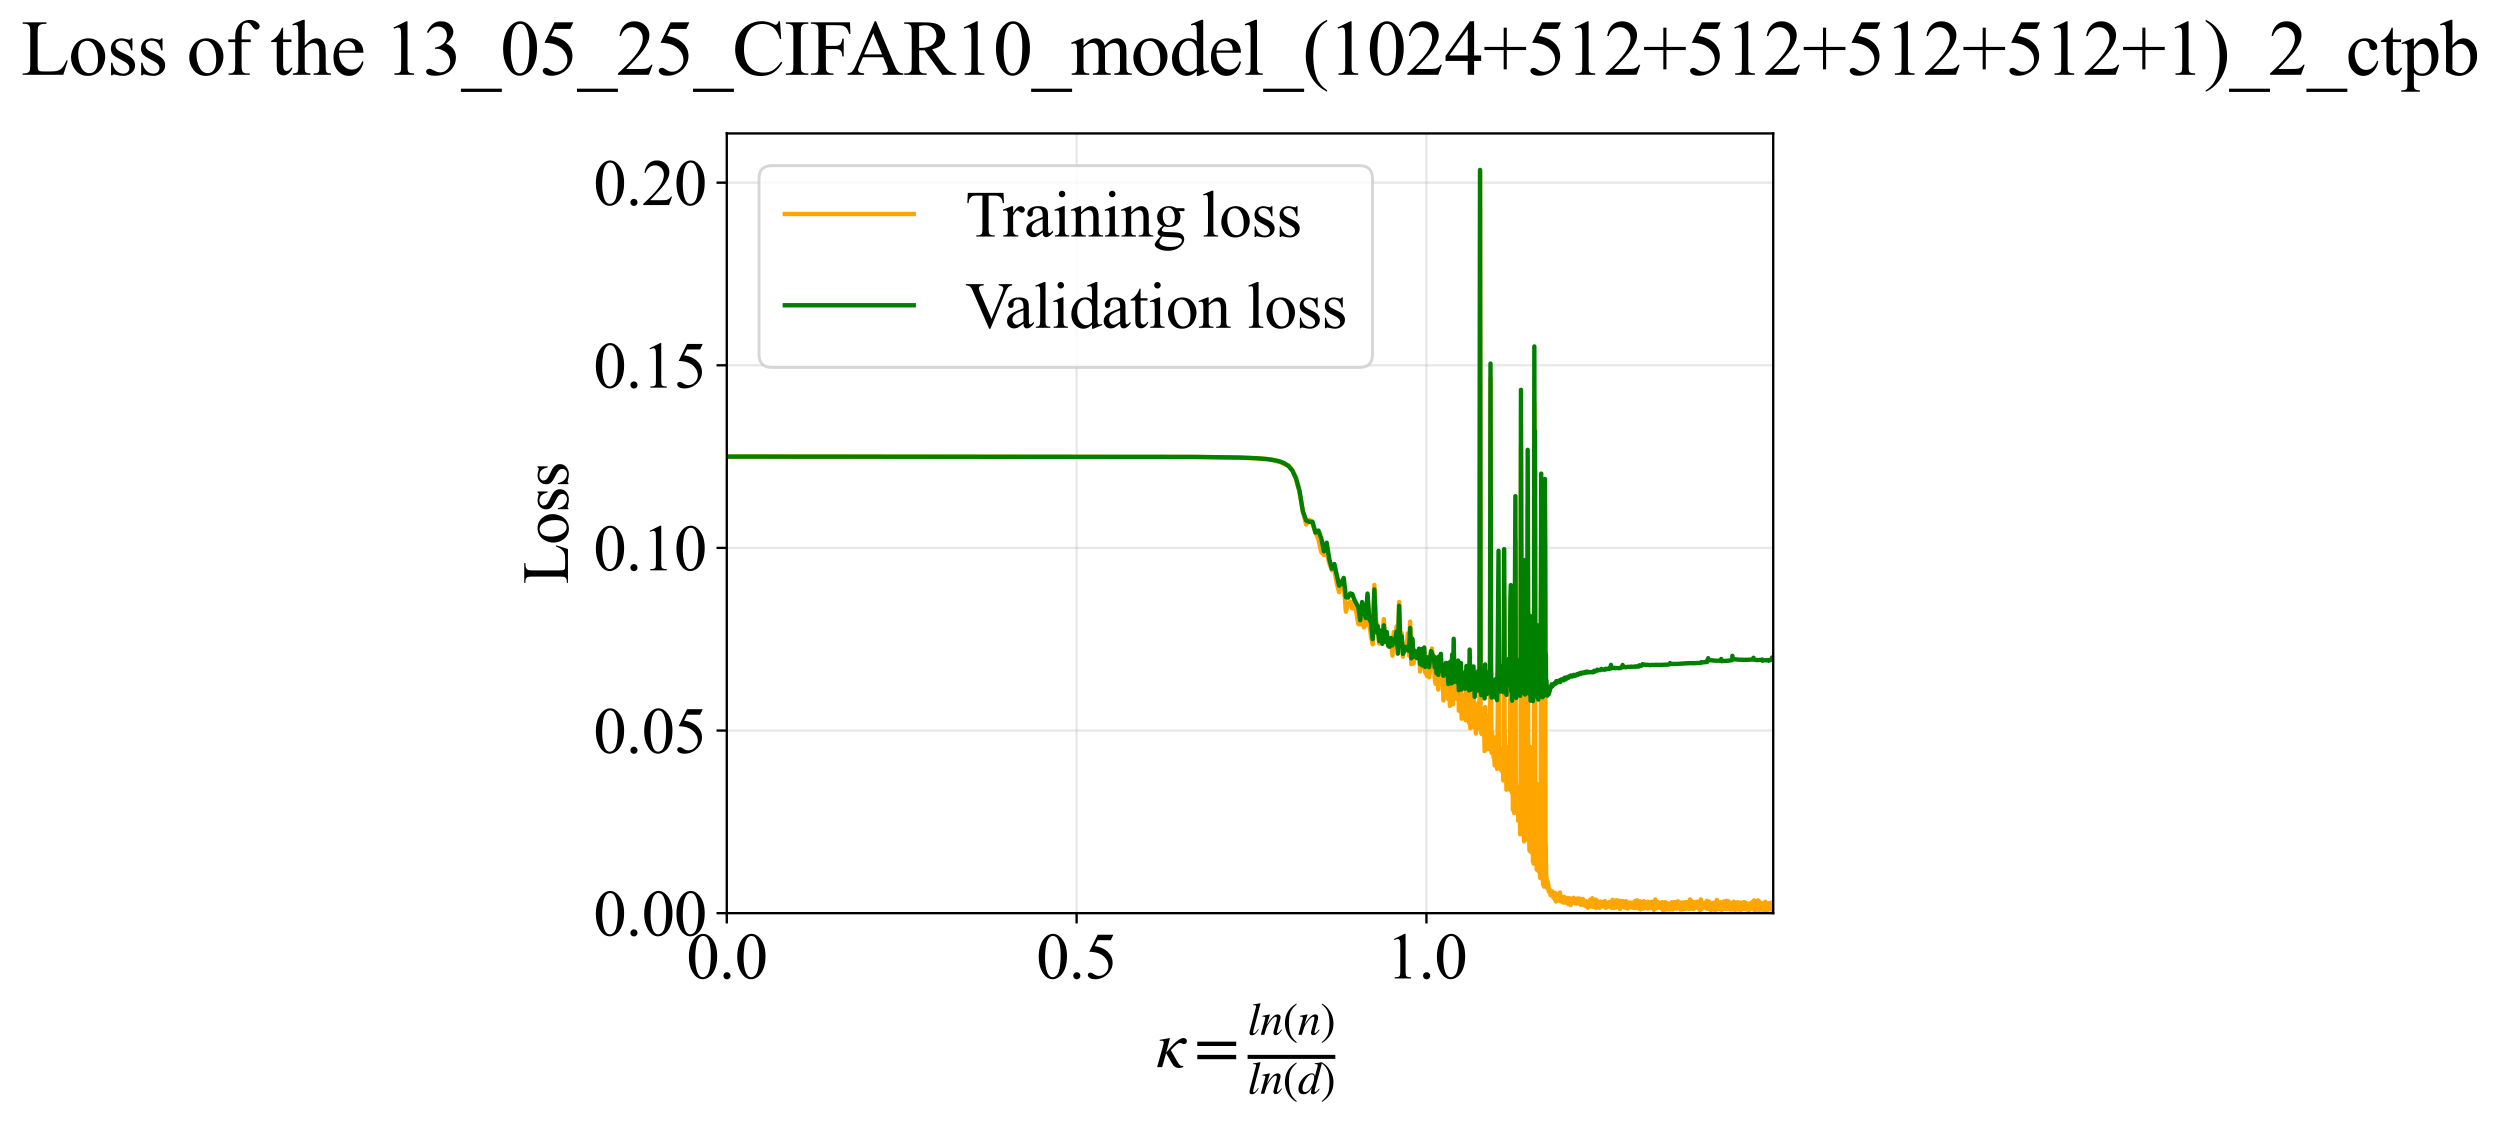 <?xml version="1.0" encoding="utf-8" standalone="no"?>
<!DOCTYPE svg PUBLIC "-//W3C//DTD SVG 1.1//EN"
  "http://www.w3.org/Graphics/SVG/1.1/DTD/svg11.dtd">
<svg xmlns:xlink="http://www.w3.org/1999/xlink" width="853.186pt" height="383.266pt" viewBox="0 0 853.186 383.266" xmlns="http://www.w3.org/2000/svg" version="1.1">
 <defs>
  <style type="text/css">*{stroke-linejoin: round; stroke-linecap: butt}</style>
 </defs>
 <g id="figure_1">
  <g id="patch_1">
   <path d="M -0 383.266 
L 853.186 383.266 
L 853.186 0 
L -0 0 
z
" style="fill: #ffffff"/>
  </g>
  <g id="axes_1">
   <g id="patch_2">
    <path d="M 248.033 311.644 
L 605.153 311.644 
L 605.153 45.532 
L 248.033 45.532 
z
" style="fill: #ffffff"/>
   </g>
   <g id="matplotlib.axis_1">
    <g id="xtick_1">
     <g id="line2d_1">
      <path d="M 248.033 311.644 
L 248.033 45.532 
" clip-path="url(#p55576ad0c2)" style="fill: none; stroke: #b0b0b0; stroke-opacity: 0.3; stroke-width: 0.8; stroke-linecap: square"/>
     </g>
     <g id="line2d_2">
      <defs>
       <path id="me85ac3e40a" d="M 0 0 
L 0 3.5 
" style="stroke: #000000; stroke-width: 0.8"/>
      </defs>
      <g>
       <use xlink:href="#me85ac3e40a" x="248.033" y="311.644" style="stroke: #000000; stroke-width: 0.8"/>
      </g>
     </g>
     <g id="text_1">
      <!-- 0.0 -->
      <g transform="translate(234.283 333.92) scale(0.22 -0.22)">
       <defs>
        <path id="TimesNewRomanPSMT-30" d="M 231 2094 
Q 231 2819 450 3342 
Q 669 3866 1031 4122 
Q 1313 4325 1613 4325 
Q 2100 4325 2488 3828 
Q 2972 3213 2972 2159 
Q 2972 1422 2759 906 
Q 2547 391 2217 158 
Q 1888 -75 1581 -75 
Q 975 -75 572 641 
Q 231 1244 231 2094 
z
M 844 2016 
Q 844 1141 1059 588 
Q 1238 122 1591 122 
Q 1759 122 1940 273 
Q 2122 425 2216 781 
Q 2359 1319 2359 2297 
Q 2359 3022 2209 3506 
Q 2097 3866 1919 4016 
Q 1791 4119 1609 4119 
Q 1397 4119 1231 3928 
Q 1006 3669 925 3112 
Q 844 2556 844 2016 
z
" transform="scale(0.016)"/>
        <path id="TimesNewRomanPSMT-2e" d="M 800 606 
Q 947 606 1047 504 
Q 1147 403 1147 259 
Q 1147 116 1045 14 
Q 944 -88 800 -88 
Q 656 -88 554 14 
Q 453 116 453 259 
Q 453 406 554 506 
Q 656 606 800 606 
z
" transform="scale(0.016)"/>
       </defs>
       <use xlink:href="#TimesNewRomanPSMT-30"/>
       <use xlink:href="#TimesNewRomanPSMT-2e" transform="translate(50 0)"/>
       <use xlink:href="#TimesNewRomanPSMT-30" transform="translate(75 0)"/>
      </g>
     </g>
    </g>
    <g id="xtick_2">
     <g id="line2d_3">
      <path d="M 367.421 311.644 
L 367.421 45.532 
" clip-path="url(#p55576ad0c2)" style="fill: none; stroke: #b0b0b0; stroke-opacity: 0.3; stroke-width: 0.8; stroke-linecap: square"/>
     </g>
     <g id="line2d_4">
      <g>
       <use xlink:href="#me85ac3e40a" x="367.421" y="311.644" style="stroke: #000000; stroke-width: 0.8"/>
      </g>
     </g>
     <g id="text_2">
      <!-- 0.5 -->
      <g transform="translate(353.671 333.92) scale(0.22 -0.22)">
       <defs>
        <path id="TimesNewRomanPSMT-35" d="M 2778 4238 
L 2534 3706 
L 1259 3706 
L 981 3138 
Q 1809 3016 2294 2522 
Q 2709 2097 2709 1522 
Q 2709 1188 2573 903 
Q 2438 619 2231 419 
Q 2025 219 1772 97 
Q 1413 -75 1034 -75 
Q 653 -75 479 54 
Q 306 184 306 341 
Q 306 428 378 495 
Q 450 563 559 563 
Q 641 563 702 538 
Q 763 513 909 409 
Q 1144 247 1384 247 
Q 1750 247 2026 523 
Q 2303 800 2303 1197 
Q 2303 1581 2056 1914 
Q 1809 2247 1375 2428 
Q 1034 2569 447 2591 
L 1259 4238 
L 2778 4238 
z
" transform="scale(0.016)"/>
       </defs>
       <use xlink:href="#TimesNewRomanPSMT-30"/>
       <use xlink:href="#TimesNewRomanPSMT-2e" transform="translate(50 0)"/>
       <use xlink:href="#TimesNewRomanPSMT-35" transform="translate(75 0)"/>
      </g>
     </g>
    </g>
    <g id="xtick_3">
     <g id="line2d_5">
      <path d="M 486.809 311.644 
L 486.809 45.532 
" clip-path="url(#p55576ad0c2)" style="fill: none; stroke: #b0b0b0; stroke-opacity: 0.3; stroke-width: 0.8; stroke-linecap: square"/>
     </g>
     <g id="line2d_6">
      <g>
       <use xlink:href="#me85ac3e40a" x="486.809" y="311.644" style="stroke: #000000; stroke-width: 0.8"/>
      </g>
     </g>
     <g id="text_3">
      <!-- 1.0 -->
      <g transform="translate(473.059 333.92) scale(0.22 -0.22)">
       <defs>
        <path id="TimesNewRomanPSMT-31" d="M 750 3822 
L 1781 4325 
L 1884 4325 
L 1884 747 
Q 1884 391 1914 303 
Q 1944 216 2037 169 
Q 2131 122 2419 116 
L 2419 0 
L 825 0 
L 825 116 
Q 1125 122 1212 167 
Q 1300 213 1334 289 
Q 1369 366 1369 747 
L 1369 3034 
Q 1369 3497 1338 3628 
Q 1316 3728 1258 3775 
Q 1200 3822 1119 3822 
Q 1003 3822 797 3725 
L 750 3822 
z
" transform="scale(0.016)"/>
       </defs>
       <use xlink:href="#TimesNewRomanPSMT-31"/>
       <use xlink:href="#TimesNewRomanPSMT-2e" transform="translate(50 0)"/>
       <use xlink:href="#TimesNewRomanPSMT-30" transform="translate(75 0)"/>
      </g>
     </g>
    </g>
    <g id="text_4">
     <!-- $\kappa  = \frac{ln(n)}{ln(d)}$ -->
     <g transform="translate(394.583 364.186) scale(0.22 -0.22)">
      <defs>
       <path id="STIXGeneral-Italic-3ba" d="M 979 1440 
L 998 1446 
Q 1850 2541 2464 2790 
Q 2547 2822 2630 2822 
Q 2797 2822 2886 2736 
Q 2976 2650 2976 2522 
Q 2976 2387 2893 2307 
Q 2810 2227 2682 2227 
Q 2605 2227 2502 2288 
Q 2400 2349 2336 2349 
Q 2170 2349 1990 2205 
Q 1811 2061 1414 1645 
L 2042 544 
Q 2202 262 2310 182 
Q 2419 102 2624 102 
L 2624 0 
Q 2374 -83 2182 -83 
Q 1786 -83 1555 326 
L 960 1350 
L 576 0 
L 90 0 
L 640 1978 
Q 730 2317 730 2406 
Q 730 2560 518 2560 
L 339 2560 
L 339 2650 
Q 678 2694 1306 2822 
L 1325 2803 
L 979 1440 
z
" transform="scale(0.016)"/>
       <path id="STIXGeneral-Regular-3d" d="M 4077 2048 
L 307 2048 
L 307 2470 
L 4077 2470 
L 4077 2048 
z
M 4077 768 
L 307 768 
L 307 1190 
L 4077 1190 
L 4077 768 
z
" transform="scale(0.016)"/>
       <path id="STIXGeneral-Italic-6c" d="M 1786 4339 
L 806 595 
Q 755 410 755 320 
Q 755 205 864 205 
Q 1037 205 1293 570 
L 1453 794 
L 1542 730 
Q 1254 275 1046 102 
Q 838 -70 576 -70 
Q 262 -70 262 288 
Q 262 397 288 480 
L 1165 3834 
Q 1184 3898 1184 3955 
Q 1184 4096 870 4096 
L 755 4096 
L 755 4198 
Q 1203 4250 1747 4371 
L 1786 4339 
z
" transform="scale(0.016)"/>
       <path id="STIXGeneral-Italic-6e" d="M 2944 749 
L 3034 666 
Q 2707 218 2534 80 
Q 2362 -58 2138 -58 
Q 2010 -58 1923 28 
Q 1837 115 1837 288 
Q 1837 390 1939 768 
L 2221 1805 
Q 2310 2150 2310 2310 
Q 2310 2496 2157 2496 
Q 1971 2496 1750 2275 
Q 1530 2054 1210 1587 
Q 998 1274 899 1024 
Q 800 774 570 0 
L 90 0 
L 704 2240 
Q 717 2304 717 2349 
Q 717 2445 630 2480 
Q 544 2515 301 2522 
L 301 2624 
Q 550 2675 857 2729 
Q 1165 2784 1338 2822 
L 1363 2810 
L 934 1414 
Q 1408 2170 1753 2496 
Q 2099 2822 2413 2822 
Q 2611 2822 2720 2716 
Q 2829 2611 2829 2432 
Q 2829 2272 2765 2048 
L 2406 749 
Q 2317 429 2317 358 
Q 2317 243 2419 243 
Q 2541 243 2810 582 
Q 2854 634 2944 749 
z
" transform="scale(0.016)"/>
       <path id="STIXGeneral-Regular-28" d="M 1946 -1030 
L 1869 -1133 
Q 1126 -710 716 32 
Q 307 774 307 1613 
Q 307 3386 1888 4326 
L 1946 4224 
Q 1293 3667 1075 3126 
Q 858 2586 858 1632 
Q 858 685 1082 96 
Q 1306 -493 1946 -1030 
z
" transform="scale(0.016)"/>
       <path id="STIXGeneral-Regular-29" d="M 186 4224 
L 262 4326 
Q 992 3891 1408 3148 
Q 1824 2406 1824 1581 
Q 1824 -166 243 -1133 
L 186 -1030 
Q 845 -486 1059 54 
Q 1274 595 1274 1562 
Q 1274 2534 1059 3120 
Q 845 3706 186 4224 
z
" transform="scale(0.016)"/>
       <path id="STIXGeneral-Italic-64" d="M 3334 4371 
L 3373 4333 
L 3123 3360 
L 2739 1958 
Q 2323 429 2323 384 
Q 2323 256 2438 256 
Q 2522 256 2614 336 
Q 2707 416 2963 710 
L 3040 646 
Q 2547 -83 2099 -83 
Q 1978 -83 1907 -6 
Q 1837 70 1837 205 
Q 1837 397 1920 774 
Q 1645 307 1379 118 
Q 1114 -70 781 -70 
Q 461 -70 278 125 
Q 96 320 96 678 
Q 96 1440 713 2131 
Q 1331 2822 1965 2822 
Q 2163 2822 2256 2732 
Q 2349 2643 2381 2451 
L 2387 2451 
L 2675 3494 
Q 2765 3808 2765 3949 
Q 2765 4051 2694 4076 
Q 2624 4102 2355 4115 
L 2355 4224 
Q 2848 4269 3334 4371 
z
M 2278 2310 
Q 2278 2477 2185 2576 
Q 2093 2675 1978 2675 
Q 1677 2675 1395 2381 
Q 1075 2042 864 1571 
Q 653 1101 653 704 
Q 653 486 752 361 
Q 851 237 1024 237 
Q 1312 237 1606 550 
Q 1901 864 2089 1350 
Q 2278 1837 2278 2310 
z
" transform="scale(0.016)"/>
      </defs>
      <use xlink:href="#STIXGeneral-Italic-3ba" transform="translate(0 0.003)"/>
      <use xlink:href="#STIXGeneral-Regular-3d" transform="translate(58.84 0.003)"/>
      <use xlink:href="#STIXGeneral-Italic-6c" transform="translate(141.78 50.192) scale(0.7)"/>
      <use xlink:href="#STIXGeneral-Italic-6e" transform="translate(161.24 50.192) scale(0.7)"/>
      <use xlink:href="#STIXGeneral-Regular-28" transform="translate(196.24 50.192) scale(0.7)"/>
      <use xlink:href="#STIXGeneral-Italic-6e" transform="translate(219.55 50.192) scale(0.7)"/>
      <use xlink:href="#STIXGeneral-Regular-29" transform="translate(254.55 50.192) scale(0.7)"/>
      <use xlink:href="#STIXGeneral-Italic-6c" transform="translate(141.78 -41.258) scale(0.7)"/>
      <use xlink:href="#STIXGeneral-Italic-6e" transform="translate(161.24 -41.258) scale(0.7)"/>
      <use xlink:href="#STIXGeneral-Regular-28" transform="translate(196.24 -41.258) scale(0.7)"/>
      <use xlink:href="#STIXGeneral-Italic-64" transform="translate(219.55 -41.258) scale(0.7)"/>
      <use xlink:href="#STIXGeneral-Regular-29" transform="translate(254.55 -41.258) scale(0.7)"/>
      <path d="M 141.78 12.8 
L 141.78 19.05 
L 277.86 19.05 
L 277.86 12.8 
L 141.78 12.8 
z
"/>
     </g>
    </g>
   </g>
   <g id="matplotlib.axis_2">
    <g id="ytick_1">
     <g id="line2d_7">
      <path d="M 248.033 311.644 
L 605.153 311.644 
" clip-path="url(#p55576ad0c2)" style="fill: none; stroke: #b0b0b0; stroke-opacity: 0.3; stroke-width: 0.8; stroke-linecap: square"/>
     </g>
     <g id="line2d_8">
      <defs>
       <path id="mb2dc001a8f" d="M 0 0 
L -3.5 0 
" style="stroke: #000000; stroke-width: 0.8"/>
      </defs>
      <g>
       <use xlink:href="#mb2dc001a8f" x="248.033" y="311.644" style="stroke: #000000; stroke-width: 0.8"/>
      </g>
     </g>
     <g id="text_5">
      <!-- 0.00 -->
      <g transform="translate(202.533 319.282) scale(0.22 -0.22)">
       <use xlink:href="#TimesNewRomanPSMT-30"/>
       <use xlink:href="#TimesNewRomanPSMT-2e" transform="translate(50 0)"/>
       <use xlink:href="#TimesNewRomanPSMT-30" transform="translate(75 0)"/>
       <use xlink:href="#TimesNewRomanPSMT-30" transform="translate(125 0)"/>
      </g>
     </g>
    </g>
    <g id="ytick_2">
     <g id="line2d_9">
      <path d="M 248.033 249.317 
L 605.153 249.317 
" clip-path="url(#p55576ad0c2)" style="fill: none; stroke: #b0b0b0; stroke-opacity: 0.3; stroke-width: 0.8; stroke-linecap: square"/>
     </g>
     <g id="line2d_10">
      <g>
       <use xlink:href="#mb2dc001a8f" x="248.033" y="249.317" style="stroke: #000000; stroke-width: 0.8"/>
      </g>
     </g>
     <g id="text_6">
      <!-- 0.05 -->
      <g transform="translate(202.533 256.955) scale(0.22 -0.22)">
       <use xlink:href="#TimesNewRomanPSMT-30"/>
       <use xlink:href="#TimesNewRomanPSMT-2e" transform="translate(50 0)"/>
       <use xlink:href="#TimesNewRomanPSMT-30" transform="translate(75 0)"/>
       <use xlink:href="#TimesNewRomanPSMT-35" transform="translate(125 0)"/>
      </g>
     </g>
    </g>
    <g id="ytick_3">
     <g id="line2d_11">
      <path d="M 248.033 186.991 
L 605.153 186.991 
" clip-path="url(#p55576ad0c2)" style="fill: none; stroke: #b0b0b0; stroke-opacity: 0.3; stroke-width: 0.8; stroke-linecap: square"/>
     </g>
     <g id="line2d_12">
      <g>
       <use xlink:href="#mb2dc001a8f" x="248.033" y="186.991" style="stroke: #000000; stroke-width: 0.8"/>
      </g>
     </g>
     <g id="text_7">
      <!-- 0.10 -->
      <g transform="translate(202.533 194.629) scale(0.22 -0.22)">
       <use xlink:href="#TimesNewRomanPSMT-30"/>
       <use xlink:href="#TimesNewRomanPSMT-2e" transform="translate(50 0)"/>
       <use xlink:href="#TimesNewRomanPSMT-31" transform="translate(75 0)"/>
       <use xlink:href="#TimesNewRomanPSMT-30" transform="translate(125 0)"/>
      </g>
     </g>
    </g>
    <g id="ytick_4">
     <g id="line2d_13">
      <path d="M 248.033 124.665 
L 605.153 124.665 
" clip-path="url(#p55576ad0c2)" style="fill: none; stroke: #b0b0b0; stroke-opacity: 0.3; stroke-width: 0.8; stroke-linecap: square"/>
     </g>
     <g id="line2d_14">
      <g>
       <use xlink:href="#mb2dc001a8f" x="248.033" y="124.665" style="stroke: #000000; stroke-width: 0.8"/>
      </g>
     </g>
     <g id="text_8">
      <!-- 0.15 -->
      <g transform="translate(202.533 132.303) scale(0.22 -0.22)">
       <use xlink:href="#TimesNewRomanPSMT-30"/>
       <use xlink:href="#TimesNewRomanPSMT-2e" transform="translate(50 0)"/>
       <use xlink:href="#TimesNewRomanPSMT-31" transform="translate(75 0)"/>
       <use xlink:href="#TimesNewRomanPSMT-35" transform="translate(125 0)"/>
      </g>
     </g>
    </g>
    <g id="ytick_5">
     <g id="line2d_15">
      <path d="M 248.033 62.338 
L 605.153 62.338 
" clip-path="url(#p55576ad0c2)" style="fill: none; stroke: #b0b0b0; stroke-opacity: 0.3; stroke-width: 0.8; stroke-linecap: square"/>
     </g>
     <g id="line2d_16">
      <g>
       <use xlink:href="#mb2dc001a8f" x="248.033" y="62.338" style="stroke: #000000; stroke-width: 0.8"/>
      </g>
     </g>
     <g id="text_9">
      <!-- 0.20 -->
      <g transform="translate(202.533 69.977) scale(0.22 -0.22)">
       <defs>
        <path id="TimesNewRomanPSMT-32" d="M 2934 816 
L 2638 0 
L 138 0 
L 138 116 
Q 1241 1122 1691 1759 
Q 2141 2397 2141 2925 
Q 2141 3328 1894 3587 
Q 1647 3847 1303 3847 
Q 991 3847 742 3664 
Q 494 3481 375 3128 
L 259 3128 
Q 338 3706 661 4015 
Q 984 4325 1469 4325 
Q 1984 4325 2329 3994 
Q 2675 3663 2675 3213 
Q 2675 2891 2525 2569 
Q 2294 2063 1775 1497 
Q 997 647 803 472 
L 1909 472 
Q 2247 472 2383 497 
Q 2519 522 2628 598 
Q 2738 675 2819 816 
L 2934 816 
z
" transform="scale(0.016)"/>
       </defs>
       <use xlink:href="#TimesNewRomanPSMT-30"/>
       <use xlink:href="#TimesNewRomanPSMT-2e" transform="translate(50 0)"/>
       <use xlink:href="#TimesNewRomanPSMT-32" transform="translate(75 0)"/>
       <use xlink:href="#TimesNewRomanPSMT-30" transform="translate(125 0)"/>
      </g>
     </g>
    </g>
    <g id="text_10">
     <!-- Loss -->
     <g transform="translate(193.827 199.369) rotate(-90) scale(0.22 -0.22)">
      <defs>
       <path id="TimesNewRomanPSMT-4c" d="M 3669 1172 
L 3772 1150 
L 3409 0 
L 128 0 
L 128 116 
L 288 116 
Q 556 116 672 291 
Q 738 391 738 753 
L 738 3488 
Q 738 3884 650 3984 
Q 528 4122 288 4122 
L 128 4122 
L 128 4238 
L 2047 4238 
L 2047 4122 
Q 1709 4125 1573 4059 
Q 1438 3994 1388 3894 
Q 1338 3794 1338 3416 
L 1338 753 
Q 1338 494 1388 397 
Q 1425 331 1503 300 
Q 1581 269 1991 269 
L 2300 269 
Q 2788 269 2984 341 
Q 3181 413 3343 595 
Q 3506 778 3669 1172 
z
" transform="scale(0.016)"/>
       <path id="TimesNewRomanPSMT-6f" d="M 1600 2947 
Q 2250 2947 2644 2453 
Q 2978 2031 2978 1484 
Q 2978 1100 2793 706 
Q 2609 313 2286 112 
Q 1963 -88 1566 -88 
Q 919 -88 538 428 
Q 216 863 216 1403 
Q 216 1797 411 2186 
Q 606 2575 925 2761 
Q 1244 2947 1600 2947 
z
M 1503 2744 
Q 1338 2744 1170 2645 
Q 1003 2547 900 2300 
Q 797 2053 797 1666 
Q 797 1041 1045 587 
Q 1294 134 1700 134 
Q 2003 134 2200 384 
Q 2397 634 2397 1244 
Q 2397 2006 2069 2444 
Q 1847 2744 1503 2744 
z
" transform="scale(0.016)"/>
       <path id="TimesNewRomanPSMT-73" d="M 2050 2947 
L 2050 1972 
L 1947 1972 
Q 1828 2431 1642 2597 
Q 1456 2763 1169 2763 
Q 950 2763 815 2647 
Q 681 2531 681 2391 
Q 681 2216 781 2091 
Q 878 1963 1175 1819 
L 1631 1597 
Q 2266 1288 2266 781 
Q 2266 391 1970 151 
Q 1675 -88 1309 -88 
Q 1047 -88 709 6 
Q 606 38 541 38 
Q 469 38 428 -44 
L 325 -44 
L 325 978 
L 428 978 
Q 516 541 762 319 
Q 1009 97 1316 97 
Q 1531 97 1667 223 
Q 1803 350 1803 528 
Q 1803 744 1651 891 
Q 1500 1038 1047 1263 
Q 594 1488 453 1669 
Q 313 1847 313 2119 
Q 313 2472 555 2709 
Q 797 2947 1181 2947 
Q 1350 2947 1591 2875 
Q 1750 2828 1803 2828 
Q 1853 2828 1881 2850 
Q 1909 2872 1947 2947 
L 2050 2947 
z
" transform="scale(0.016)"/>
      </defs>
      <use xlink:href="#TimesNewRomanPSMT-4c"/>
      <use xlink:href="#TimesNewRomanPSMT-6f" transform="translate(61.084 0)"/>
      <use xlink:href="#TimesNewRomanPSMT-73" transform="translate(111.084 0)"/>
      <use xlink:href="#TimesNewRomanPSMT-73" transform="translate(150 0)"/>
     </g>
    </g>
   </g>
   <g id="line2d_17">
    <path d="M 248.033 155.825 
L 410.277 155.955 
L 427.121 156.312 
L 430.731 156.528 
L 433.999 156.784 
L 435.523 157.346 
L 436.983 157.702 
L 438.384 158.448 
L 439.73 158.851 
L 441.025 160.409 
L 442.273 163.47 
L 443.478 167.831 
L 444.642 174.759 
L 445.767 178.991 
L 446.858 177.436 
L 447.914 178.73 
L 448.94 181.805 
L 449.935 183.973 
L 450.903 188.384 
L 451.844 189.374 
L 452.761 188.557 
L 453.653 192.239 
L 454.523 194.593 
L 455.372 194.456 
L 456.2 199.025 
L 457.008 202.111 
L 457.798 198.203 
L 458.571 199.577 
L 459.326 208.768 
L 460.066 206.073 
L 460.789 205.316 
L 461.498 207.67 
L 462.193 204.941 
L 463.541 212.942 
L 464.196 213.082 
L 464.839 210.446 
L 465.47 214.152 
L 466.089 213.339 
L 466.698 203.607 
L 467.296 212.301 
L 467.884 217.16 
L 468.462 219.901 
L 469.03 199.618 
L 469.59 211.664 
L 470.14 213.559 
L 470.682 219.624 
L 471.215 215.343 
L 471.74 219.159 
L 472.257 211.274 
L 472.767 218.758 
L 473.269 216.465 
L 473.764 220.619 
L 474.252 219.522 
L 474.733 217.733 
L 475.207 223.764 
L 475.676 215.691 
L 476.137 220.571 
L 476.593 213.847 
L 477.043 220.346 
L 477.487 205.459 
L 477.925 220.25 
L 478.358 216.092 
L 478.785 224.117 
L 479.207 219.912 
L 479.624 221.552 
L 480.036 221.928 
L 480.444 216.192 
L 480.846 223.724 
L 481.244 212.14 
L 481.637 226.659 
L 482.026 218.371 
L 482.41 226.423 
L 482.791 223.636 
L 483.167 223.545 
L 483.539 223.823 
L 483.907 224.295 
L 484.271 221.999 
L 484.631 229.156 
L 484.988 224.417 
L 485.341 227.856 
L 485.69 227.44 
L 486.036 221.335 
L 486.378 229.42 
L 487.053 230.692 
L 487.386 226.024 
L 487.715 231.16 
L 488.364 226.297 
L 488.685 221.322 
L 489.002 225.063 
L 489.316 224.981 
L 489.628 231.528 
L 489.936 233.428 
L 490.242 232.922 
L 490.545 225.715 
L 490.846 235.328 
L 491.144 227.422 
L 491.439 230.699 
L 491.732 226.065 
L 492.023 232.701 
L 492.311 230.687 
L 492.596 239.052 
L 493.439 228.936 
L 493.716 232.671 
L 493.99 231.059 
L 494.262 238.6 
L 494.532 230.948 
L 494.8 240.908 
L 495.066 228.32 
L 495.33 238.689 
L 495.591 228.015 
L 495.851 240.35 
L 496.109 223.083 
L 496.365 236.38 
L 496.619 231.174 
L 497.122 238.448 
L 497.37 236.603 
L 497.617 228.325 
L 497.862 242.526 
L 498.105 233.231 
L 498.347 242.883 
L 498.587 233.073 
L 498.825 245.269 
L 499.296 237.276 
L 499.53 242.507 
L 499.762 238.79 
L 500.221 245.803 
L 500.448 232.383 
L 500.674 235.19 
L 500.898 243.968 
L 501.121 243.841 
L 501.342 246.738 
L 501.562 233.329 
L 501.781 248.547 
L 501.998 243.407 
L 502.214 242.631 
L 502.428 239.452 
L 502.641 243.538 
L 502.853 236.778 
L 503.273 248.434 
L 503.481 243.816 
L 503.688 250.343 
L 503.893 244.375 
L 504.098 244.322 
L 504.301 248.77 
L 504.503 239.851 
L 504.903 245.036 
L 505.102 58.455 
L 505.299 246.403 
L 505.495 250.265 
L 505.69 250.524 
L 505.884 248.313 
L 506.077 249.07 
L 506.269 248.729 
L 506.459 244.246 
L 506.649 256.35 
L 506.838 241.301 
L 507.025 253.735 
L 507.212 248.662 
L 507.398 255.667 
L 507.582 245.816 
L 507.766 244.383 
L 507.949 253.122 
L 508.13 249.032 
L 508.311 255.67 
L 508.491 252.016 
L 508.67 129.08 
L 508.848 236.47 
L 509.025 256.941 
L 509.201 249.703 
L 509.376 254.288 
L 509.55 252.541 
L 509.724 258.54 
L 509.896 253.213 
L 510.068 261.2 
L 510.239 251.665 
L 510.409 257.758 
L 510.578 252.218 
L 510.747 255.941 
L 510.914 262.421 
L 511.081 250.401 
L 511.412 204.653 
L 511.576 257.107 
L 511.74 262.092 
L 511.903 261.949 
L 512.065 255.621 
L 512.386 263.032 
L 512.546 261.929 
L 512.705 257.311 
L 512.864 258.51 
L 513.021 266.356 
L 513.178 252.734 
L 513.334 203.865 
L 513.49 248.593 
L 513.798 262.772 
L 513.952 254.609 
L 514.104 269.496 
L 514.257 260.211 
L 514.559 266.01 
L 514.709 267.284 
L 514.858 265.64 
L 515.007 260.431 
L 515.155 269.47 
L 515.302 267.168 
L 515.449 229.874 
L 515.595 224.467 
L 515.741 268.476 
L 515.886 263.911 
L 516.03 270.682 
L 516.174 258.913 
L 516.317 276.402 
L 516.602 258.832 
L 516.743 277.479 
L 516.884 269.048 
L 517.164 184.183 
L 517.303 265.832 
L 517.442 273.248 
L 517.58 270.82 
L 517.717 271.156 
L 517.854 275.474 
L 517.99 268.538 
L 518.126 280.133 
L 518.262 269.989 
L 518.396 278.341 
L 518.531 272.976 
L 518.664 275.971 
L 518.798 284.715 
L 518.93 279.182 
L 519.062 151.944 
L 519.325 276.85 
L 519.456 272.862 
L 519.716 279.172 
L 519.845 271.896 
L 520.102 287.151 
L 520.357 215.604 
L 520.484 281.059 
L 520.61 280.91 
L 520.736 279.524 
L 521.111 286.543 
L 521.235 254.369 
L 521.359 172.737 
L 521.605 283.421 
L 521.727 281.647 
L 521.971 290.211 
L 522.092 254.893 
L 522.333 290.69 
L 522.452 290.227 
L 522.572 283.395 
L 522.691 288.189 
L 522.809 278.96 
L 522.927 257.299 
L 523.162 294.078 
L 523.279 292.119 
L 523.396 294.73 
L 523.512 290.202 
L 523.628 137.644 
L 523.743 210.609 
L 523.858 160.485 
L 523.973 280.909 
L 524.087 283.842 
L 524.427 296.774 
L 524.54 291.773 
L 524.652 267.603 
L 524.764 270.754 
L 524.876 296.048 
L 524.987 296.003 
L 525.098 297.313 
L 525.209 296.13 
L 525.319 277.023 
L 525.538 298.668 
L 525.647 299.674 
L 525.756 299.339 
L 525.973 186.066 
L 526.188 297.108 
L 526.295 299.472 
L 526.402 299.252 
L 526.508 293.201 
L 526.614 301.813 
L 526.72 301.735 
L 526.826 301.355 
L 526.931 302.585 
L 527.036 298.082 
L 527.14 264.177 
L 527.244 185.045 
L 527.348 212.673 
L 527.452 290.41 
L 527.555 288.121 
L 527.658 299.678 
L 527.761 299.14 
L 528.067 303.174 
L 528.168 300.831 
L 528.269 302.59 
L 528.37 301.867 
L 528.571 304.255 
L 528.771 303.386 
L 529.167 305.5 
L 529.265 304.701 
L 529.363 304.724 
L 529.461 304.707 
L 529.558 305.133 
L 529.752 304.187 
L 529.849 304.225 
L 529.945 304.509 
L 530.137 306.342 
L 530.328 305.035 
L 530.423 306.13 
L 530.612 305.018 
L 530.706 307.05 
L 530.894 304.757 
L 530.987 307.657 
L 531.173 305.702 
L 531.266 305.301 
L 531.358 307.411 
L 531.451 306.241 
L 531.543 306.673 
L 531.634 306.647 
L 531.726 305.392 
L 531.908 306.804 
L 532.359 304.594 
L 532.538 307.547 
L 532.805 307.497 
L 533.07 306.538 
L 533.157 306.817 
L 533.245 307.967 
L 533.332 306.098 
L 533.506 307.877 
L 533.593 306.299 
L 533.765 307.171 
L 533.851 306.095 
L 533.937 308.052 
L 534.023 307.62 
L 534.108 306.714 
L 534.193 307.658 
L 534.363 306.714 
L 534.447 307.587 
L 534.532 307.327 
L 534.616 306.441 
L 534.7 308.008 
L 534.783 307.681 
L 534.867 308.142 
L 534.95 307.025 
L 535.199 308.525 
L 535.281 308.155 
L 535.446 306.797 
L 535.528 306.503 
L 535.609 307.619 
L 535.691 307.292 
L 535.772 308.078 
L 535.934 307.075 
L 536.015 308.88 
L 536.095 307.885 
L 536.176 307.907 
L 536.256 308.106 
L 536.336 307.625 
L 536.416 308.091 
L 536.495 307.972 
L 536.575 306.683 
L 536.654 306.858 
L 536.733 306.763 
L 536.891 307.996 
L 536.969 307.647 
L 537.048 306.403 
L 537.282 308.071 
L 537.359 306.907 
L 537.514 307.98 
L 537.591 308.286 
L 537.668 308.143 
L 537.745 308.136 
L 537.822 308.298 
L 537.898 307.106 
L 537.974 307.133 
L 538.127 308.327 
L 538.202 308.121 
L 538.353 306.608 
L 538.429 306.934 
L 538.504 307.861 
L 538.579 307.564 
L 538.653 306.808 
L 538.803 308.018 
L 539.025 306.646 
L 539.099 308.109 
L 539.173 308.014 
L 539.246 307.321 
L 539.319 308.661 
L 539.393 308.185 
L 539.466 308.799 
L 539.611 307.087 
L 539.684 307.851 
L 539.756 307.707 
L 539.829 307.877 
L 539.901 307.743 
L 540.044 308.518 
L 540.188 306.82 
L 540.33 308.368 
L 540.401 307.263 
L 540.472 308.834 
L 540.543 308.219 
L 540.684 308.669 
L 540.755 308.068 
L 540.825 309.076 
L 540.895 307.739 
L 540.965 308.357 
L 541.035 309.166 
L 541.104 307.491 
L 541.174 308.207 
L 541.243 307.88 
L 541.312 308.031 
L 541.381 308.678 
L 541.45 307.915 
L 541.519 308.064 
L 541.588 307.761 
L 541.656 307.9 
L 541.725 308.236 
L 541.793 307.942 
L 541.861 309.823 
L 541.929 308.697 
L 542.065 307.918 
L 542.132 308.86 
L 542.267 308.083 
L 542.402 309.024 
L 542.468 307.454 
L 542.535 308.252 
L 542.602 307.145 
L 542.669 308.712 
L 542.735 306.999 
L 542.867 309.348 
L 542.933 307.946 
L 542.999 308.702 
L 543.065 308.878 
L 543.131 308.572 
L 543.196 307.478 
L 543.262 308.25 
L 543.327 307.96 
L 543.392 306.553 
L 543.587 309.503 
L 543.652 308.577 
L 543.716 308.73 
L 543.845 308.417 
L 543.909 308.574 
L 543.973 308.114 
L 544.101 308.887 
L 544.228 308.126 
L 544.292 309.376 
L 544.355 307.964 
L 544.419 308.271 
L 544.482 308.12 
L 544.545 306.991 
L 544.67 309.828 
L 544.796 307.184 
L 544.92 309.357 
L 544.983 307.38 
L 545.045 308.734 
L 545.107 309.516 
L 545.169 308.892 
L 545.23 308.435 
L 545.292 309.51 
L 545.354 308.741 
L 545.415 309.205 
L 545.476 308.745 
L 545.538 308.911 
L 545.599 309.377 
L 545.721 308.435 
L 545.782 308.601 
L 545.903 309.848 
L 545.963 308.752 
L 546.024 309.066 
L 546.084 309.377 
L 546.204 307.668 
L 546.264 307.841 
L 546.324 309.065 
L 546.384 308.297 
L 546.503 308.91 
L 546.562 308.13 
L 546.622 308.599 
L 546.74 309.068 
L 546.858 307.829 
L 546.975 308.77 
L 547.034 308.301 
L 547.209 309.39 
L 547.268 308.926 
L 547.326 309.241 
L 547.384 309.235 
L 547.442 308.311 
L 547.5 309.078 
L 547.672 307.523 
L 547.787 308.922 
L 547.845 308.143 
L 547.902 308.603 
L 547.959 308.762 
L 548.016 308.457 
L 548.073 309.848 
L 548.129 308.309 
L 548.186 309.705 
L 548.299 308.922 
L 548.356 309.238 
L 548.412 308.297 
L 548.468 308.304 
L 548.58 309.086 
L 548.636 308.313 
L 548.692 308.621 
L 548.748 308.31 
L 548.804 309.09 
L 548.859 308.154 
L 548.915 309.393 
L 548.97 308.31 
L 549.026 309.091 
L 549.081 308.619 
L 549.136 307.849 
L 549.191 309.084 
L 549.246 308.159 
L 549.301 308.28 
L 549.356 307.845 
L 549.41 309.089 
L 549.465 308.614 
L 549.52 308.314 
L 549.574 308.469 
L 549.737 309.091 
L 549.791 308.683 
L 549.845 308.928 
L 549.899 308.933 
L 549.953 309.87 
L 550.06 308.158 
L 550.274 309.402 
L 550.327 307.071 
L 550.381 309.249 
L 550.434 308.943 
L 550.487 309.249 
L 550.54 309.404 
L 550.593 308.474 
L 550.645 309.254 
L 550.751 308.168 
L 550.803 308.334 
L 550.96 309.855 
L 551.013 308.156 
L 551.065 308.475 
L 551.117 309.25 
L 551.169 308.63 
L 551.221 308.164 
L 551.273 308.318 
L 551.324 309.721 
L 551.376 308.634 
L 551.428 308.318 
L 551.582 309.561 
L 551.633 307.233 
L 551.684 308.629 
L 551.736 308.786 
L 551.787 308.636 
L 551.838 307.232 
L 551.889 308.324 
L 551.939 307.702 
L 551.99 309.566 
L 552.041 309.413 
L 552.343 307.704 
L 552.444 309.413 
L 552.494 309.105 
L 552.594 308.481 
L 552.643 309.256 
L 552.693 309.105 
L 552.842 308.328 
L 552.891 310.198 
L 552.941 307.394 
L 553.039 308.021 
L 553.088 309.578 
L 553.138 308.644 
L 553.236 307.708 
L 553.382 308.953 
L 553.528 308.642 
L 553.625 309.263 
L 553.673 309.103 
L 553.866 307.546 
L 553.962 309.419 
L 554.01 308.798 
L 554.057 308.8 
L 554.105 308.177 
L 554.153 309.113 
L 554.2 307.863 
L 554.248 309.268 
L 554.295 308.173 
L 554.39 308.016 
L 554.485 309.732 
L 554.579 307.704 
L 554.673 309.266 
L 554.72 308.955 
L 554.813 309.424 
L 554.907 308.18 
L 554.953 307.549 
L 555.093 309.893 
L 555.185 308.331 
L 555.231 309.583 
L 555.278 309.115 
L 555.416 308.333 
L 555.507 310.047 
L 555.553 309.578 
L 555.736 308.024 
L 555.781 308.022 
L 555.917 309.114 
L 555.962 308.963 
L 556.053 308.8 
L 556.098 309.271 
L 556.143 309.118 
L 556.188 308.333 
L 556.277 308.492 
L 556.322 308.494 
L 556.367 308.958 
L 556.411 308.025 
L 556.456 308.799 
L 556.501 309.585 
L 556.545 308.805 
L 556.589 308.808 
L 556.722 309.583 
L 556.767 308.651 
L 556.811 308.964 
L 556.855 309.425 
L 556.899 308.494 
L 556.943 308.805 
L 557.074 309.277 
L 557.118 308.966 
L 557.162 309.743 
L 557.205 309.121 
L 557.292 308.497 
L 557.336 308.655 
L 557.379 309.743 
L 557.423 308.962 
L 557.509 308.345 
L 557.552 308.809 
L 557.595 307.874 
L 557.639 309.121 
L 557.767 308.184 
L 557.81 309.9 
L 557.853 309.895 
L 557.939 307.574 
L 557.981 309.586 
L 558.024 308.339 
L 558.066 307.875 
L 558.109 308.498 
L 558.151 308.498 
L 558.194 309.424 
L 558.236 307.405 
L 558.278 309.269 
L 558.321 308.958 
L 558.363 309.117 
L 558.405 309.741 
L 558.447 308.333 
L 558.531 309.119 
L 558.657 307.249 
L 558.823 309.742 
L 558.865 308.342 
L 558.907 309.899 
L 559.031 308.341 
L 559.072 308.809 
L 559.113 309.586 
L 559.155 308.808 
L 559.196 308.345 
L 559.237 309.589 
L 559.278 309.125 
L 559.401 308.352 
L 559.524 309.743 
L 559.564 309.273 
L 559.605 307.563 
L 559.646 309.583 
L 559.808 309.275 
L 559.848 310.365 
L 559.888 309.118 
L 559.929 308.805 
L 559.969 309.59 
L 560.009 308.965 
L 560.049 308.808 
L 560.09 307.723 
L 560.13 308.967 
L 560.17 308.816 
L 560.21 308.963 
L 560.289 309.29 
L 560.329 308.517 
L 560.409 309.118 
L 560.449 308.807 
L 560.488 309.274 
L 560.567 309.116 
L 560.607 308.338 
L 560.646 309.274 
L 560.725 309.12 
L 560.765 309.587 
L 560.804 309.43 
L 560.843 310.051 
L 560.882 308.339 
L 560.961 309.589 
L 561.078 307.561 
L 561.117 309.746 
L 561.194 309.739 
L 561.311 308.187 
L 561.504 309.745 
L 561.542 308.967 
L 561.58 309.121 
L 561.619 309.9 
L 561.657 308.812 
L 561.695 308.812 
L 561.772 309.902 
L 561.81 308.498 
L 561.886 308.654 
L 561.962 309.59 
L 562 309.433 
L 562.076 309.746 
L 562.114 308.657 
L 562.152 309.434 
L 562.189 308.651 
L 562.227 308.189 
L 562.302 310.062 
L 562.34 309.283 
L 562.378 307.721 
L 562.453 308.968 
L 562.527 308.035 
L 562.565 308.658 
L 562.602 309.903 
L 562.639 308.503 
L 562.676 308.506 
L 562.751 309.594 
L 562.899 308.346 
L 562.936 309.902 
L 563.01 309.127 
L 563.046 309.127 
L 563.083 309.906 
L 563.193 308.193 
L 563.23 309.905 
L 563.303 309.439 
L 563.34 309.283 
L 563.376 309.595 
L 563.412 308.349 
L 563.485 308.971 
L 563.666 307.728 
L 563.739 309.595 
L 563.811 308.972 
L 563.883 308.818 
L 563.954 309.441 
L 564.026 308.193 
L 564.097 308.507 
L 564.133 309.128 
L 564.204 308.973 
L 564.24 308.35 
L 564.275 309.906 
L 564.311 308.191 
L 564.346 308.038 
L 564.453 310.531 
L 564.488 310.065 
L 564.523 308.196 
L 564.594 309.596 
L 564.629 309.753 
L 564.664 307.884 
L 564.734 308.505 
L 564.769 308.505 
L 564.874 309.441 
L 564.909 306.948 
L 564.978 308.974 
L 565.013 309.443 
L 565.048 308.04 
L 565.083 308.195 
L 565.117 309.907 
L 565.221 309.596 
L 565.29 309.754 
L 565.325 308.973 
L 565.359 309.908 
L 565.393 309.132 
L 565.531 308.662 
L 565.565 308.818 
L 565.599 308.661 
L 565.633 308.506 
L 565.701 308.665 
L 565.735 308.82 
L 565.803 307.885 
L 565.837 308.976 
L 565.871 308.197 
L 565.973 308.82 
L 566.007 309.756 
L 566.074 309.132 
L 566.108 308.198 
L 566.175 308.51 
L 566.209 309.288 
L 566.242 308.664 
L 566.276 308.197 
L 566.309 308.508 
L 566.41 309.754 
L 566.443 309.287 
L 566.543 308.664 
L 566.642 309.444 
L 566.709 308.508 
L 566.742 308.663 
L 566.775 309.912 
L 566.841 309.442 
L 566.874 308.977 
L 566.907 310.067 
L 567.038 308.042 
L 567.071 308.198 
L 567.103 309.29 
L 567.201 309.133 
L 567.267 309.911 
L 567.332 309.602 
L 567.364 307.886 
L 567.429 308.822 
L 567.494 309.134 
L 567.591 308.354 
L 567.623 308.512 
L 567.655 310.846 
L 567.719 308.511 
L 567.751 309.446 
L 567.784 308.356 
L 567.816 309.288 
L 567.912 309.6 
L 567.944 308.044 
L 568.007 309.289 
L 568.039 308.823 
L 568.071 308.044 
L 568.135 308.98 
L 568.166 308.977 
L 568.261 308.667 
L 568.293 309.135 
L 568.325 307.888 
L 568.388 309.757 
L 568.419 308.669 
L 568.482 310.067 
L 568.513 308.979 
L 568.545 308.199 
L 568.576 309.135 
L 568.608 309.133 
L 568.639 310.223 
L 568.67 308.978 
L 568.701 308.356 
L 568.733 309.446 
L 568.764 308.667 
L 568.795 310.381 
L 568.857 308.666 
L 568.888 309.292 
L 568.95 308.355 
L 569.074 309.136 
L 569.105 308.512 
L 569.136 309.446 
L 569.167 309.601 
L 569.259 309.135 
L 569.29 309.757 
L 569.351 309.292 
L 569.382 308.669 
L 569.412 310.38 
L 569.504 309.605 
L 569.534 309.602 
L 569.595 308.356 
L 569.626 308.512 
L 569.747 309.602 
L 569.898 308.412 
L 570.019 310.379 
L 570.049 309.129 
L 570.139 309.132 
L 570.169 310.222 
L 570.228 308.357 
L 570.348 309.291 
L 570.377 308.356 
L 570.407 310.068 
L 570.437 308.978 
L 570.496 309.292 
L 570.526 308.98 
L 570.555 308.979 
L 570.585 309.914 
L 570.615 307.89 
L 570.644 308.513 
L 570.703 309.135 
L 570.733 308.823 
L 570.791 310.38 
L 570.821 309.291 
L 570.85 308.202 
L 570.909 309.135 
L 571.026 309.915 
L 571.229 308.357 
L 571.287 310.07 
L 571.345 309.758 
L 571.49 308.357 
L 571.547 307.89 
L 571.605 309.604 
L 571.662 309.137 
L 571.691 309.448 
L 571.719 308.825 
L 571.748 308.824 
L 571.776 309.449 
L 571.834 309.136 
L 571.862 308.824 
L 571.89 309.759 
L 571.976 309.447 
L 572.061 308.358 
L 572.117 308.514 
L 572.146 310.071 
L 572.23 308.982 
L 572.259 309.448 
L 572.287 308.515 
L 572.343 309.293 
L 572.455 308.047 
L 572.483 308.516 
L 572.567 309.448 
L 572.595 307.581 
L 572.678 308.514 
L 572.706 308.203 
L 572.734 308.514 
L 572.845 309.605 
L 572.956 308.67 
L 572.983 309.761 
L 573.066 308.828 
L 573.093 309.139 
L 573.121 308.358 
L 573.148 308.669 
L 573.176 308.669 
L 573.203 308.514 
L 573.313 310.074 
L 573.367 308.048 
L 573.394 310.384 
L 573.422 309.449 
L 573.53 308.983 
L 573.612 309.761 
L 573.666 308.67 
L 573.72 309.294 
L 573.774 308.516 
L 573.828 309.295 
L 573.855 310.384 
L 573.908 309.294 
L 573.989 309.45 
L 574.042 308.047 
L 574.096 309.293 
L 574.149 308.139 
L 574.176 308.044 
L 574.202 308.357 
L 574.362 309.603 
L 574.52 308.354 
L 574.626 309.599 
L 574.652 309.448 
L 574.731 308.512 
L 574.757 309.136 
L 574.783 310.224 
L 574.809 308.824 
L 574.862 309.446 
L 574.888 308.202 
L 574.914 309.449 
L 574.966 309.448 
L 575.044 307.889 
L 575.018 309.76 
L 575.096 308.822 
L 575.199 309.293 
L 575.148 308.668 
L 575.225 308.98 
L 575.277 307.89 
L 575.303 309.761 
L 575.38 308.359 
L 575.431 308.825 
L 575.559 310.071 
L 575.713 307.89 
L 575.84 309.917 
L 575.967 308.827 
L 576.143 309.918 
L 576.168 307.892 
L 576.269 308.36 
L 576.394 309.294 
L 576.419 308.362 
L 576.494 308.825 
L 576.543 310.228 
L 576.568 308.517 
L 576.593 309.762 
L 576.692 308.203 
L 576.717 309.45 
L 576.766 306.958 
L 576.816 309.138 
L 576.841 309.45 
L 576.89 308.827 
L 576.939 309.295 
L 577.013 308.828 
L 577.037 310.072 
L 577.062 308.67 
L 577.111 309.296 
L 577.184 308.048 
L 577.208 309.451 
L 577.233 308.36 
L 577.306 309.45 
L 577.33 309.144 
L 577.354 307.581 
L 577.403 309.295 
L 577.427 308.991 
L 577.451 308.982 
L 577.5 309.003 
L 577.548 307.89 
L 577.645 309.606 
L 577.669 308.982 
L 577.765 309.916 
L 577.789 308.516 
L 577.837 310.23 
L 577.885 309.138 
L 577.909 309.139 
L 577.956 307.892 
L 577.98 308.826 
L 578.076 310.072 
L 578.099 309.917 
L 578.147 307.892 
L 578.242 308.672 
L 578.431 309.918 
L 578.478 309.608 
L 578.501 308.515 
L 578.595 308.984 
L 578.618 308.985 
L 578.665 309.294 
L 578.712 308.204 
L 578.782 309.451 
L 578.829 308.672 
L 578.852 307.893 
L 578.875 309.296 
L 578.898 309.295 
L 578.922 309.295 
L 578.945 309.763 
L 578.968 309.14 
L 578.991 309.451 
L 579.014 307.738 
L 579.107 308.67 
L 579.153 309.607 
L 579.176 308.361 
L 579.245 309.452 
L 579.406 307.894 
L 579.497 309.92 
L 579.543 309.452 
L 579.611 308.673 
L 579.656 309.296 
L 579.702 309.919 
L 579.724 309.452 
L 579.747 308.673 
L 579.815 309.451 
L 579.883 310.075 
L 579.86 308.672 
L 579.905 309.763 
L 579.996 307.584 
L 579.973 310.077 
L 580.018 309.143 
L 580.041 308.984 
L 580.063 309.297 
L 580.13 310.698 
L 580.197 308.517 
L 580.242 309.455 
L 580.264 310.231 
L 580.331 308.828 
L 580.354 309.764 
L 580.42 309.918 
L 580.465 306.961 
L 580.598 309.915 
L 580.642 308.202 
L 580.686 309.138 
L 580.73 310.23 
L 580.752 308.204 
L 580.774 308.979 
L 580.818 308.36 
L 580.84 309.293 
L 580.862 309.762 
L 580.906 308.983 
L 580.928 309.453 
L 580.972 308.206 
L 581.037 309.141 
L 581.081 309.297 
L 581.103 308.518 
L 581.168 309.449 
L 581.19 308.673 
L 581.211 309.762 
L 581.298 308.984 
L 581.363 309.765 
L 581.406 309.453 
L 581.514 308.517 
L 581.536 308.673 
L 581.6 309.608 
L 581.579 308.207 
L 581.643 308.986 
L 581.664 308.829 
L 581.686 308.987 
L 581.707 309.763 
L 581.729 308.363 
L 581.793 309.61 
L 581.857 308.517 
L 581.899 309.14 
L 581.921 309.61 
L 581.984 309.141 
L 582.027 308.206 
L 582.048 309.763 
L 582.069 309.764 
L 582.175 307.895 
L 582.301 309.455 
L 582.428 308.053 
L 582.365 310.075 
L 582.448 308.363 
L 582.553 309.923 
L 582.511 307.43 
L 582.574 309.297 
L 582.637 309.927 
L 582.699 308.825 
L 582.72 308.672 
L 582.844 309.913 
L 582.886 308.826 
L 582.927 309.917 
L 582.968 309.444 
L 582.989 310.225 
L 583.051 309.138 
L 583.071 310.072 
L 583.133 308.514 
L 583.195 309.14 
L 583.215 309.29 
L 583.236 308.827 
L 583.256 307.738 
L 583.317 309.137 
L 583.338 308.671 
L 583.399 308.517 
L 583.44 309.762 
L 583.46 308.673 
L 583.48 309.917 
L 583.541 308.983 
L 583.562 310.076 
L 583.623 308.206 
L 583.643 309.297 
L 583.663 308.517 
L 583.703 309.452 
L 583.744 308.985 
L 583.804 308.206 
L 583.824 310.542 
L 583.845 308.672 
L 583.945 308.984 
L 584.005 310.388 
L 584.045 309.609 
L 584.085 308.52 
L 584.145 309.609 
L 584.165 310.075 
L 584.205 309.14 
L 584.225 308.362 
L 584.265 309.765 
L 584.304 309.14 
L 584.324 308.986 
L 584.344 309.141 
L 584.364 310.387 
L 584.423 308.364 
L 584.443 310.077 
L 584.581 308.83 
L 584.62 309.298 
L 584.66 310.232 
L 584.679 308.986 
L 584.738 310.077 
L 584.817 308.05 
L 584.856 308.984 
L 584.875 308.674 
L 584.895 309.921 
L 584.953 308.831 
L 585.031 310.077 
L 585.07 309.454 
L 585.109 308.675 
L 585.128 309.922 
L 585.167 308.83 
L 585.302 310.544 
L 585.437 308.519 
L 585.59 310.233 
L 585.705 308.676 
L 585.724 308.986 
L 585.743 309.454 
L 585.762 308.674 
L 585.819 308.987 
L 585.914 307.117 
L 585.876 310.389 
L 585.933 308.364 
L 586.065 310.233 
L 586.084 309.609 
L 586.122 308.364 
L 586.178 308.52 
L 586.197 310.077 
L 586.291 309.299 
L 586.31 309.299 
L 586.384 309.922 
L 586.403 309.299 
L 586.422 309.299 
L 586.44 308.364 
L 586.534 308.831 
L 586.645 310.078 
L 586.719 308.365 
L 586.775 308.52 
L 586.812 310.234 
L 586.885 308.676 
L 586.904 308.521 
L 586.922 309.767 
L 586.996 308.676 
L 587.014 308.209 
L 587.051 309.299 
L 587.069 308.832 
L 587.142 310.234 
L 587.106 308.208 
L 587.161 309.61 
L 587.197 307.898 
L 587.234 309.767 
L 587.27 308.52 
L 587.397 309.917 
L 587.47 310.233 
L 587.506 308.987 
L 587.524 310.545 
L 587.578 308.985 
L 587.614 309.299 
L 587.65 308.832 
L 587.686 309.61 
L 587.704 309.144 
L 587.758 308.052 
L 587.794 309.921 
L 587.866 310.234 
L 587.92 308.364 
L 588.009 310.234 
L 588.027 310.234 
L 588.098 308.521 
L 588.151 308.988 
L 588.169 308.832 
L 588.222 310.234 
L 588.204 308.677 
L 588.275 309.923 
L 588.417 307.585 
L 588.505 309.922 
L 588.54 308.832 
L 588.557 308.832 
L 588.61 309.766 
L 588.662 309.143 
L 588.68 308.987 
L 588.697 309.3 
L 588.715 309.767 
L 588.767 308.676 
L 588.802 309.3 
L 588.819 308.676 
L 588.889 310.079 
L 588.906 308.832 
L 588.941 310.234 
L 588.993 308.365 
L 589.028 309.612 
L 589.114 309.143 
L 589.166 307.431 
L 589.235 309.767 
L 589.338 308.21 
L 589.424 310.079 
L 589.458 309.923 
L 589.475 308.365 
L 589.56 309.144 
L 589.577 310.235 
L 589.611 308.988 
L 589.645 309.456 
L 589.662 308.365 
L 589.696 309.611 
L 589.73 308.677 
L 589.747 310.079 
L 589.832 308.677 
L 589.866 309.923 
L 589.883 307.586 
L 589.933 309.145 
L 590.017 308.365 
L 590.034 309.767 
L 590.068 308.209 
L 590.135 308.988 
L 590.202 310.235 
L 590.168 308.677 
L 590.235 308.988 
L 590.252 308.989 
L 590.269 309.611 
L 590.335 308.521 
L 590.352 308.677 
L 590.419 310.235 
L 590.469 310.079 
L 590.535 308.366 
L 590.568 310.391 
L 590.585 308.989 
L 590.618 310.235 
L 590.634 308.366 
L 590.684 309.924 
L 590.783 308.365 
L 590.799 308.521 
L 590.93 309.768 
L 591.012 308.366 
L 590.979 310.08 
L 591.061 309.144 
L 591.077 310.391 
L 591.143 308.208 
L 591.175 310.071 
L 591.273 308.983 
L 591.289 309.298 
L 591.321 309.922 
L 591.354 309.142 
L 591.402 309.453 
L 591.467 308.832 
L 591.483 309.143 
L 591.499 310.233 
L 591.531 308.365 
L 591.579 309.299 
L 591.611 308.365 
L 591.627 309.143 
L 591.644 310.077 
L 591.708 307.741 
L 591.74 309.611 
L 591.756 309.456 
L 591.772 310.39 
L 591.788 308.52 
L 591.851 310.078 
L 591.899 310.234 
L 591.963 308.053 
L 592.106 310.546 
L 592.153 308.21 
L 592.216 309.144 
L 592.248 310.08 
L 592.311 309.456 
L 592.389 308.988 
L 592.342 309.924 
L 592.421 309.3 
L 592.437 309.766 
L 592.468 309.144 
L 592.499 309.612 
L 592.609 308.21 
L 592.655 310.39 
L 592.671 308.054 
L 592.733 309.768 
L 592.764 308.21 
L 592.811 310.079 
L 592.857 308.521 
L 592.904 310.39 
L 592.966 309.768 
L 593.043 307.898 
L 593.089 308.832 
L 593.196 310.08 
L 593.12 308.21 
L 593.227 309.768 
L 593.273 309.145 
L 593.288 309.768 
L 593.304 310.235 
L 593.334 308.989 
L 593.38 309.924 
L 593.487 308.521 
L 593.502 309.3 
L 593.562 308.677 
L 593.593 310.391 
L 593.699 308.677 
L 593.714 308.989 
L 593.759 309.613 
L 593.804 308.678 
L 593.819 309.301 
L 593.88 308.054 
L 593.895 309.768 
L 593.91 309.768 
L 593.955 310.236 
L 594 308.366 
L 594.015 310.079 
L 594.045 308.055 
L 594.119 309.613 
L 594.134 309.612 
L 594.149 310.547 
L 594.179 308.211 
L 594.239 309.301 
L 594.372 310.08 
L 594.461 308.678 
L 594.491 309.457 
L 594.505 309.457 
L 594.564 308.678 
L 594.594 309.924 
L 594.609 308.677 
L 594.712 308.833 
L 594.8 309.924 
L 594.756 308.523 
L 594.829 309.768 
L 594.887 308.366 
L 594.931 309.769 
L 595.004 308.367 
L 595.018 310.236 
L 595.106 307.899 
L 595.12 309.613 
L 595.135 309.613 
L 595.149 310.08 
L 595.164 308.99 
L 595.221 309.146 
L 595.236 308.366 
L 595.294 310.236 
L 595.323 309.145 
L 595.337 309.146 
L 595.366 307.899 
L 595.38 310.08 
L 595.481 309.301 
L 595.524 309.768 
L 595.538 309.146 
L 595.552 308.523 
L 595.595 309.613 
L 595.638 308.834 
L 595.724 310.236 
L 595.71 308.367 
L 595.781 309.924 
L 595.88 308.834 
L 595.838 310.237 
L 595.909 309.302 
L 595.965 308.212 
L 595.937 309.613 
L 596.008 309.145 
L 596.092 309.769 
L 596.078 308.834 
L 596.107 309.302 
L 596.135 308.99 
L 596.149 309.457 
L 596.163 310.393 
L 596.205 308.522 
L 596.247 310.236 
L 596.261 308.834 
L 596.359 308.99 
L 596.401 310.236 
L 596.429 308.834 
L 596.485 309.769 
L 596.527 310.548 
L 596.541 308.679 
L 596.582 309.613 
L 596.638 310.236 
L 596.68 308.523 
L 596.694 309.925 
L 596.79 308.523 
L 596.887 309.769 
L 596.818 308.523 
L 596.901 309.302 
L 596.956 308.524 
L 596.942 310.548 
L 596.997 308.835 
L 597.093 309.769 
L 597.107 308.835 
L 597.134 308.678 
L 597.23 309.613 
L 597.243 308.835 
L 597.298 310.08 
L 597.339 309.614 
L 597.42 308.211 
L 597.379 309.925 
L 597.447 308.99 
L 597.461 309.925 
L 597.474 308.834 
L 597.569 309.77 
L 597.717 308.056 
L 597.731 309.925 
L 597.825 308.835 
L 597.919 308.368 
L 597.852 309.613 
L 597.932 308.834 
L 597.999 310.237 
L 597.972 308.679 
L 598.039 309.613 
L 598.119 309.925 
L 598.132 308.835 
L 598.145 309.925 
L 598.211 307.744 
L 598.238 308.99 
L 598.331 310.081 
L 598.344 308.679 
L 598.436 309.457 
L 598.489 310.388 
L 598.515 309.299 
L 598.528 309.3 
L 598.607 307.276 
L 598.581 310.08 
L 598.646 308.521 
L 598.699 310.08 
L 598.738 308.833 
L 598.751 307.899 
L 598.803 310.704 
L 598.829 309.145 
L 598.868 308.367 
L 598.946 310.08 
L 598.998 308.367 
L 599.063 309.301 
L 599.089 310.081 
L 599.114 309.613 
L 599.205 310.704 
L 599.218 308.522 
L 599.308 310.236 
L 599.256 307.744 
L 599.333 309.614 
L 599.385 308.367 
L 599.372 309.925 
L 599.449 309.146 
L 599.461 309.146 
L 599.512 309.77 
L 599.525 308.211 
L 599.627 308.835 
L 599.691 310.081 
L 599.703 308.679 
L 599.767 309.925 
L 599.868 308.835 
L 599.856 310.237 
L 599.881 308.99 
L 599.906 310.081 
L 599.931 308.368 
L 599.956 308.68 
L 599.994 307.278 
L 600.007 310.238 
L 600.045 309.458 
L 600.057 309.458 
L 600.12 308.056 
L 600.158 309.614 
L 600.17 308.991 
L 600.233 308.835 
L 600.283 309.926 
L 600.295 307.589 
L 600.345 310.548 
L 600.395 309.303 
L 600.407 310.081 
L 600.469 308.212 
L 600.507 309.614 
L 600.593 310.081 
L 600.606 308.834 
L 600.655 308.058 
L 600.729 309.926 
L 600.803 310.082 
L 600.852 308.679 
L 600.865 308.213 
L 600.914 309.769 
L 600.926 310.237 
L 600.975 308.367 
L 600.999 309.302 
L 601.048 308.368 
L 601.036 310.237 
L 601.06 309.304 
L 601.134 310.081 
L 601.146 308.523 
L 601.17 309.458 
L 601.219 308.524 
L 601.255 310.393 
L 601.267 308.679 
L 601.364 310.081 
L 601.473 308.366 
L 601.461 310.546 
L 601.485 309.146 
L 601.533 309.457 
L 601.569 308.991 
L 601.629 310.393 
L 601.665 309.301 
L 601.761 308.523 
L 601.689 310.082 
L 601.773 308.836 
L 601.892 310.081 
L 601.821 308.834 
L 601.904 310.081 
L 601.964 308.211 
L 602.023 308.99 
L 602.059 310.081 
L 602.154 309.926 
L 602.26 308.368 
L 602.295 308.367 
L 602.378 310.236 
L 602.448 307.744 
L 602.495 309.303 
L 602.507 310.704 
L 602.577 308.679 
L 602.588 308.679 
L 602.6 308.056 
L 602.612 309.925 
L 602.67 309.614 
L 602.751 310.237 
L 602.728 308.836 
L 602.763 309.303 
L 602.798 308.68 
L 602.821 309.925 
L 602.856 309.147 
L 602.868 310.237 
L 602.925 308.367 
L 602.96 309.146 
L 603.006 310.705 
L 602.995 308.991 
L 603.075 309.926 
L 603.179 308.367 
L 603.098 310.081 
L 603.19 308.991 
L 603.202 308.991 
L 603.213 310.395 
L 603.316 309.458 
L 603.362 310.237 
L 603.351 308.992 
L 603.419 309.147 
L 603.51 308.835 
L 603.476 310.084 
L 603.533 308.836 
L 603.567 310.396 
L 603.601 308.525 
L 603.658 310.231 
L 603.782 308.207 
L 603.872 310.235 
L 603.906 309.456 
L 603.951 308.989 
L 603.939 309.768 
L 603.996 309.301 
L 604.018 310.083 
L 604.04 308.211 
L 604.096 309.924 
L 604.119 308.364 
L 604.13 310.08 
L 604.197 308.68 
L 604.208 310.083 
L 604.286 308.365 
L 604.308 308.837 
L 604.341 310.237 
L 604.352 308.522 
L 604.419 309.925 
L 604.496 310.236 
L 604.54 308.366 
L 604.596 310.081 
L 604.651 308.995 
L 604.706 309.769 
L 604.695 308.832 
L 604.76 309.605 
L 604.804 310.391 
L 604.848 307.899 
L 604.87 310.703 
L 604.957 309.145 
L 604.979 308.833 
L 605.033 309.924 
L 605.044 308.522 
L 605.142 308.988 
L 605.153 310.392 
L 605.153 310.392 
" clip-path="url(#p55576ad0c2)" style="fill: none; stroke: #ffa500; stroke-width: 1.5; stroke-linecap: square"/>
   </g>
   <g id="line2d_18">
    <path d="M 248.033 155.823 
L 407.025 155.934 
L 423.087 156.144 
L 428.973 156.394 
L 432.404 156.68 
L 435.523 157.167 
L 436.983 157.556 
L 438.384 158.127 
L 439.73 159.046 
L 441.025 160.559 
L 442.273 163.137 
L 443.478 167.449 
L 444.642 174.487 
L 445.767 177.611 
L 446.858 178.13 
L 447.914 178.035 
L 448.94 181.754 
L 449.935 181.061 
L 450.903 183.658 
L 451.844 188.166 
L 452.761 185.211 
L 453.653 190.826 
L 454.523 194.08 
L 455.372 192.488 
L 457.008 199.888 
L 457.798 199.068 
L 458.571 197.22 
L 459.326 203.812 
L 460.066 203.94 
L 460.789 202.515 
L 461.498 202.707 
L 462.193 204.641 
L 463.541 207.202 
L 464.196 211.672 
L 464.839 205.461 
L 466.089 210.922 
L 466.698 202.581 
L 467.296 211.233 
L 467.884 212.473 
L 468.462 218.139 
L 469.03 201.179 
L 469.59 215.794 
L 470.14 213.662 
L 470.682 218.784 
L 471.215 215.205 
L 471.74 219.73 
L 472.257 213.395 
L 472.767 219.044 
L 473.269 215.692 
L 473.764 220.282 
L 474.252 220.72 
L 474.733 217.714 
L 475.207 220.23 
L 475.676 218.325 
L 476.137 218.499 
L 476.593 215.535 
L 477.043 223.061 
L 477.487 206.742 
L 477.925 220.418 
L 478.358 217.123 
L 478.785 223.164 
L 479.207 222.308 
L 479.624 220.78 
L 480.036 221.613 
L 480.444 220.638 
L 480.846 222.201 
L 481.244 214.29 
L 481.637 224.671 
L 482.026 217.989 
L 482.41 224.118 
L 482.791 222.05 
L 483.167 222.424 
L 483.539 224.587 
L 483.907 223.583 
L 484.271 221.392 
L 484.631 226.604 
L 484.988 221.523 
L 485.341 227.085 
L 485.69 225.037 
L 486.036 220.968 
L 486.378 227.604 
L 486.717 226.913 
L 487.053 227.168 
L 487.386 224.275 
L 487.715 227.683 
L 488.364 222.178 
L 488.685 222.762 
L 489.002 224.367 
L 489.316 223.918 
L 489.628 227.713 
L 489.936 226.521 
L 490.242 229.777 
L 490.545 224.356 
L 490.846 230.3 
L 491.144 223.98 
L 491.439 227.506 
L 491.732 223.142 
L 492.023 229.098 
L 492.311 226.928 
L 492.596 230.655 
L 492.88 229.313 
L 493.161 229.62 
L 493.439 226.242 
L 493.716 229.451 
L 493.99 228.217 
L 494.262 233.419 
L 494.532 226.145 
L 494.8 232.943 
L 495.066 225.753 
L 495.33 233.267 
L 495.591 223.377 
L 495.851 232.934 
L 496.109 218.016 
L 496.365 231.488 
L 496.619 227.732 
L 496.871 229.497 
L 497.122 232.789 
L 497.37 232.947 
L 497.617 225.428 
L 497.862 235.542 
L 498.105 228.849 
L 498.347 232.88 
L 498.587 226.288 
L 498.825 235.276 
L 499.296 229.752 
L 499.53 232.902 
L 499.762 229.569 
L 499.992 235.053 
L 500.221 233.571 
L 500.448 227.278 
L 500.674 229.374 
L 500.898 233.299 
L 501.121 233.781 
L 501.342 235.619 
L 501.562 221.677 
L 501.781 235.408 
L 501.998 231.53 
L 502.214 234.317 
L 502.428 230.694 
L 502.641 234.056 
L 502.853 227.436 
L 503.273 237.804 
L 503.481 231.502 
L 503.688 235.951 
L 503.893 229.774 
L 504.098 230.288 
L 504.301 235.625 
L 504.503 228.913 
L 504.704 230.666 
L 504.903 233.935 
L 505.102 57.997 
L 505.299 235.619 
L 505.495 237.278 
L 505.69 235.746 
L 505.884 233.113 
L 506.077 235.32 
L 506.269 234.131 
L 506.459 231.835 
L 506.649 238.362 
L 506.838 226.756 
L 507.025 234.925 
L 507.212 231.216 
L 507.398 236.916 
L 507.582 230.574 
L 507.766 229.551 
L 507.949 233.713 
L 508.13 230.408 
L 508.311 236.393 
L 508.491 229.898 
L 508.67 124.086 
L 508.848 226.39 
L 509.025 238.073 
L 509.201 232.709 
L 509.376 236.119 
L 509.55 233.128 
L 509.724 237.046 
L 509.896 232.153 
L 510.068 237.945 
L 510.239 232.256 
L 510.409 238.088 
L 510.578 231.608 
L 510.914 238.914 
L 511.081 228.628 
L 511.412 187.972 
L 511.576 235.804 
L 511.74 235.663 
L 511.903 236.044 
L 512.065 227.296 
L 512.226 235.148 
L 512.546 230.891 
L 512.705 228.77 
L 512.864 229.692 
L 513.021 236.215 
L 513.178 223.131 
L 513.334 187.394 
L 513.49 225.838 
L 513.798 234.575 
L 513.952 225.606 
L 514.104 237.158 
L 514.257 227.996 
L 514.408 233.725 
L 514.709 232.587 
L 515.007 224.673 
L 515.155 233.824 
L 515.302 228.509 
L 515.449 204.523 
L 515.595 199.679 
L 515.741 235.95 
L 515.886 228.761 
L 516.03 239.123 
L 516.174 222.139 
L 516.317 235.995 
L 516.602 224.538 
L 516.743 233.563 
L 516.884 227.08 
L 517.164 169.321 
L 517.303 234.489 
L 517.442 238.168 
L 517.717 230.199 
L 517.854 234.678 
L 517.99 227.464 
L 518.126 235.005 
L 518.262 225.374 
L 518.396 233.248 
L 518.531 225.545 
L 518.664 228.713 
L 518.798 237.44 
L 518.93 229.303 
L 519.062 133.038 
L 519.325 234.848 
L 519.456 230.115 
L 519.586 232.881 
L 519.716 233.035 
L 519.845 223.765 
L 519.974 236.415 
L 520.102 235.323 
L 520.357 191.128 
L 520.484 237.025 
L 520.736 230.971 
L 520.862 231.902 
L 520.987 234.208 
L 521.111 232.155 
L 521.235 213.518 
L 521.359 153.521 
L 521.605 236.583 
L 521.727 229.744 
L 521.971 236.646 
L 522.092 210.105 
L 522.333 239.102 
L 522.452 239.097 
L 522.572 236.152 
L 522.691 238.193 
L 522.927 218.524 
L 523.162 239.263 
L 523.279 235.704 
L 523.396 237.211 
L 523.512 228.94 
L 523.628 118.239 
L 523.743 178.339 
L 523.858 147.105 
L 523.973 232.661 
L 524.087 228.958 
L 524.201 233.313 
L 524.314 232.634 
L 524.427 237.737 
L 524.54 231.826 
L 524.652 213.39 
L 524.764 218.881 
L 524.987 238.743 
L 525.209 235.199 
L 525.319 213.567 
L 525.429 237.427 
L 525.538 237.154 
L 525.756 234.802 
L 525.973 161.635 
L 526.188 235.297 
L 526.402 237.95 
L 526.508 234.964 
L 526.72 237.618 
L 526.826 236.944 
L 526.931 234.876 
L 527.14 216.237 
L 527.244 163.464 
L 527.348 184.266 
L 527.452 231.091 
L 527.555 223.125 
L 527.658 236.286 
L 527.761 232.266 
L 527.965 236.876 
L 528.067 237.403 
L 528.168 237.27 
L 528.37 236.288 
L 528.571 236.875 
L 528.771 236.014 
L 528.87 235.804 
L 529.068 234.488 
L 529.265 234.227 
L 529.363 234.619 
L 529.558 233.546 
L 529.655 234.086 
L 529.752 233.88 
L 529.849 234.147 
L 529.945 233.988 
L 530.041 233.537 
L 530.232 233.663 
L 530.328 233.366 
L 530.423 233.567 
L 530.612 233.087 
L 530.706 233.427 
L 530.987 232.714 
L 531.08 233.094 
L 531.173 232.422 
L 531.358 233.019 
L 531.543 232.584 
L 531.634 232.636 
L 531.999 232.275 
L 532.18 232.538 
L 532.27 232.168 
L 532.359 232.326 
L 532.449 232.762 
L 532.627 232.048 
L 532.716 232.384 
L 532.805 231.87 
L 532.893 232.229 
L 533.157 231.892 
L 533.245 231.963 
L 533.332 231.772 
L 533.419 231.822 
L 533.593 232.08 
L 533.679 232.161 
L 533.765 231.689 
L 533.851 231.955 
L 533.937 231.303 
L 534.023 231.695 
L 534.108 231.395 
L 534.278 231.806 
L 534.363 231.706 
L 534.447 231.734 
L 534.532 231.635 
L 534.616 231.161 
L 534.7 231.416 
L 534.867 231.166 
L 534.95 231.231 
L 535.116 231.071 
L 535.281 231.309 
L 535.446 230.827 
L 535.528 231.162 
L 535.772 230.883 
L 536.095 230.502 
L 536.176 230.607 
L 536.336 230.606 
L 536.416 230.904 
L 536.495 230.798 
L 536.575 230.658 
L 536.654 230.732 
L 536.733 230.799 
L 536.812 230.492 
L 536.969 230.726 
L 537.048 230.323 
L 537.126 230.403 
L 537.282 230.689 
L 537.514 230.585 
L 537.591 230.322 
L 537.668 230.404 
L 537.745 230.551 
L 537.974 230.227 
L 538.051 230.456 
L 538.278 230.046 
L 538.353 230.221 
L 538.429 230.029 
L 538.504 230.316 
L 538.653 230.065 
L 538.728 230.05 
L 538.803 229.923 
L 538.951 230.08 
L 539.025 229.798 
L 539.099 229.916 
L 539.173 229.726 
L 539.393 229.954 
L 539.466 230.011 
L 539.684 229.567 
L 539.829 229.753 
L 539.973 229.542 
L 540.188 229.765 
L 540.401 229.556 
L 540.472 229.706 
L 540.543 229.745 
L 540.684 229.54 
L 540.825 229.443 
L 540.895 229.304 
L 541.035 229.454 
L 541.243 229.326 
L 541.312 229.583 
L 541.381 229.482 
L 541.588 229.195 
L 541.861 229.45 
L 542.065 229.334 
L 542.132 229.423 
L 542.2 229.286 
L 542.334 229.427 
L 543.131 229.372 
L 543.196 229.318 
L 543.262 229.425 
L 543.327 229.36 
L 543.457 229.392 
L 543.522 229.443 
L 543.587 229.357 
L 543.652 229.372 
L 543.716 229.267 
L 543.781 229.389 
L 543.845 229.309 
L 543.973 229.305 
L 544.037 228.911 
L 544.101 229.147 
L 544.482 229.103 
L 544.733 228.871 
L 544.796 228.961 
L 544.858 228.776 
L 544.92 228.839 
L 545.107 228.538 
L 545.169 228.672 
L 545.66 228.735 
L 545.903 228.663 
L 546.084 228.709 
L 546.503 228.262 
L 546.562 228.42 
L 546.74 228.51 
L 546.975 228.499 
L 547.151 228.538 
L 547.268 228.494 
L 547.384 228.464 
L 547.557 228.571 
L 547.672 228.461 
L 547.787 228.488 
L 547.902 228.231 
L 548.129 228.427 
L 548.356 228.267 
L 548.58 228.325 
L 549.081 228.304 
L 549.246 228.287 
L 549.301 227.842 
L 549.356 228.107 
L 549.465 228.143 
L 549.628 228.18 
L 549.737 227.873 
L 549.791 226.91 
L 549.845 227.807 
L 550.167 227.959 
L 550.274 227.886 
L 550.434 227.999 
L 550.487 227.925 
L 550.54 227.969 
L 550.908 228.003 
L 550.96 227.926 
L 551.013 228.021 
L 551.117 227.973 
L 551.169 227.929 
L 551.221 228.058 
L 551.273 228.017 
L 551.531 227.973 
L 552.293 228.021 
L 552.494 228.04 
L 552.792 227.995 
L 552.842 227.936 
L 552.891 227.99 
L 553.138 227.988 
L 553.528 227.684 
L 553.576 227.43 
L 553.625 227.541 
L 553.673 227.703 
L 553.77 226.934 
L 553.818 227.671 
L 553.914 227.596 
L 554.057 227.679 
L 554.295 227.568 
L 554.437 227.677 
L 554.485 227.581 
L 554.532 227.64 
L 554.72 227.7 
L 554.813 227.661 
L 554.86 227.721 
L 555.324 227.572 
L 555.69 227.599 
L 555.826 227.568 
L 556.008 227.597 
L 556.277 227.552 
L 556.456 227.615 
L 556.634 227.481 
L 556.767 227.526 
L 556.899 227.536 
L 557.81 227.534 
L 557.939 227.492 
L 558.109 227.515 
L 558.151 227.387 
L 558.194 227.454 
L 558.236 227.566 
L 558.278 227.452 
L 558.573 227.449 
L 558.615 227.426 
L 558.657 227.51 
L 558.948 227.459 
L 559.072 227.414 
L 559.155 227.492 
L 559.278 227.41 
L 559.319 227.453 
L 559.36 227.39 
L 559.483 227.042 
L 559.564 227.215 
L 559.686 227.328 
L 559.727 227.309 
L 560.329 227.113 
L 560.449 226.933 
L 560.488 227.008 
L 560.567 226.67 
L 560.646 226.781 
L 560.686 226.872 
L 560.765 226.81 
L 561.039 226.764 
L 561.233 226.828 
L 561.349 226.859 
L 561.619 226.928 
L 561.772 226.92 
L 561.924 226.849 
L 562.899 226.965 
L 563.046 226.949 
L 563.303 227.017 
L 563.522 226.929 
L 564.769 226.937 
L 564.909 226.881 
L 565.048 226.897 
L 567.005 226.915 
L 567.201 226.882 
L 568.826 226.83 
L 569.105 226.82 
L 569.717 226.723 
L 569.958 226.272 
L 570.079 226.529 
L 570.258 226.549 
L 570.377 226.588 
L 570.407 226.564 
L 571.084 226.616 
L 571.171 226.569 
L 571.2 226.6 
L 571.461 226.575 
L 571.547 226.602 
L 571.576 226.572 
L 571.89 226.584 
L 572.061 226.601 
L 575.018 226.404 
L 575.122 226.362 
L 575.277 226.402 
L 575.534 226.388 
L 575.687 226.389 
L 575.84 226.322 
L 575.865 226.365 
L 576.692 226.3 
L 576.816 226.356 
L 576.841 226.334 
L 577.013 226.316 
L 577.548 226.313 
L 577.597 226.272 
L 577.669 226.311 
L 577.789 226.371 
L 577.813 226.334 
L 577.956 226.331 
L 578.313 226.3 
L 578.525 226.316 
L 578.782 226.301 
L 578.898 226.296 
L 580.553 226.205 
L 580.62 225.964 
L 580.708 226.009 
L 580.84 226.003 
L 580.884 226.07 
L 580.95 226.003 
L 581.211 226.043 
L 582.637 225.875 
L 582.699 225.187 
L 582.803 225.328 
L 582.906 225.295 
L 582.948 225.185 
L 582.968 224.624 
L 583.051 225.153 
L 583.071 225.112 
L 583.113 225.218 
L 583.215 225.362 
L 583.256 225.229 
L 583.338 225.274 
L 584.364 225.378 
L 584.522 225.35 
L 584.66 225.433 
L 585.07 225.438 
L 585.264 225.463 
L 585.341 225.451 
L 585.379 225.478 
L 585.552 225.461 
L 585.876 225.494 
L 586.178 225.506 
L 586.626 225.484 
L 586.793 225.486 
L 587.343 225.457 
L 587.397 224.893 
L 587.452 225.465 
L 587.65 225.658 
L 587.866 225.601 
L 588.802 225.538 
L 588.976 225.548 
L 589.372 225.527 
L 589.458 225.532 
L 589.492 225.494 
L 589.832 225.476 
L 591.094 225.29 
L 591.159 224.553 
L 591.208 224.739 
L 591.224 223.809 
L 591.289 224.844 
L 591.305 224.797 
L 591.434 224.908 
L 591.579 224.906 
L 591.74 224.953 
L 591.851 224.977 
L 591.931 224.95 
L 591.963 224.966 
L 592.232 225.022 
L 592.327 224.999 
L 592.358 225.023 
L 592.671 225.064 
L 592.842 225.101 
L 593.027 225.094 
L 593.242 225.102 
L 593.395 225.144 
L 593.532 225.139 
L 593.94 225.142 
L 594.075 225.126 
L 594.268 225.115 
L 594.417 225.16 
L 595.738 225.181 
L 595.965 225.173 
L 596.121 225.191 
L 598.304 225.065 
L 598.344 225.101 
L 598.383 224.987 
L 598.423 224.483 
L 598.489 224.895 
L 598.502 224.886 
L 598.528 224.961 
L 598.686 225.107 
L 598.881 225.17 
L 599.089 225.228 
L 599.23 225.239 
L 599.5 225.245 
L 599.64 225.241 
L 599.843 225.231 
L 600.22 225.256 
L 600.494 225.227 
L 601.364 225.221 
L 601.4 225.068 
L 601.437 225.416 
L 601.497 225.497 
L 601.545 225.41 
L 601.892 225.372 
L 602.177 225.33 
L 602.401 225.333 
L 602.588 225.307 
L 603.624 225.362 
L 603.646 225.517 
L 603.692 225.292 
L 603.725 225.325 
L 603.759 225.378 
L 603.816 225.305 
L 603.827 225.377 
L 603.917 225.305 
L 604.695 225.107 
L 604.728 224.395 
L 604.804 225.014 
L 604.914 225.149 
L 604.837 225.002 
L 604.924 225.1 
L 605.066 225.098 
L 605.153 225.163 
L 605.153 225.163 
" clip-path="url(#p55576ad0c2)" style="fill: none; stroke: #008000; stroke-width: 1.5; stroke-linecap: square"/>
   </g>
   <g id="patch_3">
    <path d="M 248.033 311.644 
L 248.033 45.532 
" style="fill: none; stroke: #000000; stroke-width: 0.8; stroke-linejoin: miter; stroke-linecap: square"/>
   </g>
   <g id="patch_4">
    <path d="M 605.153 311.644 
L 605.153 45.532 
" style="fill: none; stroke: #000000; stroke-width: 0.8; stroke-linejoin: miter; stroke-linecap: square"/>
   </g>
   <g id="patch_5">
    <path d="M 248.033 311.644 
L 605.153 311.644 
" style="fill: none; stroke: #000000; stroke-width: 0.8; stroke-linejoin: miter; stroke-linecap: square"/>
   </g>
   <g id="patch_6">
    <path d="M 248.033 45.532 
L 605.153 45.532 
" style="fill: none; stroke: #000000; stroke-width: 0.8; stroke-linejoin: miter; stroke-linecap: square"/>
   </g>
   <g id="text_11">
    <!-- Loss of the 13_05_25_CIFAR10_model_(1024+512+512+512+512+1)_2_ctpb -->
    <g transform="translate(7.2 25.532) scale(0.264 -0.264)">
     <defs>
      <path id="TimesNewRomanPSMT-20" transform="scale(0.016)"/>
      <path id="TimesNewRomanPSMT-66" d="M 1319 2638 
L 1319 756 
Q 1319 356 1406 250 
Q 1522 113 1716 113 
L 1975 113 
L 1975 0 
L 266 0 
L 266 113 
L 394 113 
Q 519 113 622 175 
Q 725 238 764 344 
Q 803 450 803 756 
L 803 2638 
L 247 2638 
L 247 2863 
L 803 2863 
L 803 3050 
Q 803 3478 940 3775 
Q 1078 4072 1361 4255 
Q 1644 4438 1997 4438 
Q 2325 4438 2600 4225 
Q 2781 4084 2781 3909 
Q 2781 3816 2700 3733 
Q 2619 3650 2525 3650 
Q 2453 3650 2373 3701 
Q 2294 3753 2178 3923 
Q 2063 4094 1966 4153 
Q 1869 4213 1750 4213 
Q 1606 4213 1506 4136 
Q 1406 4059 1362 3898 
Q 1319 3738 1319 3069 
L 1319 2863 
L 2056 2863 
L 2056 2638 
L 1319 2638 
z
" transform="scale(0.016)"/>
      <path id="TimesNewRomanPSMT-74" d="M 1031 3803 
L 1031 2863 
L 1700 2863 
L 1700 2644 
L 1031 2644 
L 1031 788 
Q 1031 509 1111 412 
Q 1191 316 1316 316 
Q 1419 316 1516 380 
Q 1613 444 1666 569 
L 1788 569 
Q 1678 263 1478 108 
Q 1278 -47 1066 -47 
Q 922 -47 784 33 
Q 647 113 581 261 
Q 516 409 516 719 
L 516 2644 
L 63 2644 
L 63 2747 
Q 234 2816 414 2980 
Q 594 3144 734 3369 
Q 806 3488 934 3803 
L 1031 3803 
z
" transform="scale(0.016)"/>
      <path id="TimesNewRomanPSMT-68" d="M 1041 4444 
L 1041 2350 
Q 1388 2731 1591 2839 
Q 1794 2947 1997 2947 
Q 2241 2947 2416 2812 
Q 2591 2678 2675 2391 
Q 2734 2191 2734 1659 
L 2734 647 
Q 2734 375 2778 275 
Q 2809 200 2884 156 
Q 2959 113 3159 113 
L 3159 0 
L 1753 0 
L 1753 113 
L 1819 113 
Q 2019 113 2097 173 
Q 2175 234 2206 353 
Q 2216 403 2216 647 
L 2216 1659 
Q 2216 2128 2167 2275 
Q 2119 2422 2012 2495 
Q 1906 2569 1756 2569 
Q 1603 2569 1437 2487 
Q 1272 2406 1041 2159 
L 1041 647 
Q 1041 353 1073 281 
Q 1106 209 1195 161 
Q 1284 113 1503 113 
L 1503 0 
L 84 0 
L 84 113 
Q 275 113 384 172 
Q 447 203 484 290 
Q 522 378 522 647 
L 522 3238 
Q 522 3728 498 3840 
Q 475 3953 426 3993 
Q 378 4034 297 4034 
Q 231 4034 84 3984 
L 41 4094 
L 897 4444 
L 1041 4444 
z
" transform="scale(0.016)"/>
      <path id="TimesNewRomanPSMT-65" d="M 681 1784 
Q 678 1147 991 784 
Q 1303 422 1725 422 
Q 2006 422 2214 576 
Q 2422 731 2563 1106 
L 2659 1044 
Q 2594 616 2278 264 
Q 1963 -88 1488 -88 
Q 972 -88 605 314 
Q 238 716 238 1394 
Q 238 2128 614 2539 
Q 991 2950 1559 2950 
Q 2041 2950 2350 2633 
Q 2659 2316 2659 1784 
L 681 1784 
z
M 681 1966 
L 2006 1966 
Q 1991 2241 1941 2353 
Q 1863 2528 1708 2628 
Q 1553 2728 1384 2728 
Q 1125 2728 920 2526 
Q 716 2325 681 1966 
z
" transform="scale(0.016)"/>
      <path id="TimesNewRomanPSMT-33" d="M 325 3431 
Q 506 3859 782 4092 
Q 1059 4325 1472 4325 
Q 1981 4325 2253 3994 
Q 2459 3747 2459 3466 
Q 2459 3003 1878 2509 
Q 2269 2356 2469 2072 
Q 2669 1788 2669 1403 
Q 2669 853 2319 450 
Q 1863 -75 997 -75 
Q 569 -75 414 31 
Q 259 138 259 259 
Q 259 350 332 419 
Q 406 488 509 488 
Q 588 488 669 463 
Q 722 447 909 348 
Q 1097 250 1169 231 
Q 1284 197 1416 197 
Q 1734 197 1970 444 
Q 2206 691 2206 1028 
Q 2206 1275 2097 1509 
Q 2016 1684 1919 1775 
Q 1784 1900 1550 2001 
Q 1316 2103 1072 2103 
L 972 2103 
L 972 2197 
Q 1219 2228 1467 2375 
Q 1716 2522 1828 2728 
Q 1941 2934 1941 3181 
Q 1941 3503 1739 3701 
Q 1538 3900 1238 3900 
Q 753 3900 428 3381 
L 325 3431 
z
" transform="scale(0.016)"/>
      <path id="TimesNewRomanPSMT-5f" d="M 3256 -1381 
L -53 -1381 
L -53 -1119 
L 3256 -1119 
L 3256 -1381 
z
" transform="scale(0.016)"/>
      <path id="TimesNewRomanPSMT-43" d="M 3853 4334 
L 3950 2894 
L 3853 2894 
Q 3659 3541 3300 3825 
Q 2941 4109 2438 4109 
Q 2016 4109 1675 3895 
Q 1334 3681 1139 3212 
Q 944 2744 944 2047 
Q 944 1472 1128 1050 
Q 1313 628 1683 403 
Q 2053 178 2528 178 
Q 2941 178 3256 354 
Q 3572 531 3950 1056 
L 4047 994 
Q 3728 428 3303 165 
Q 2878 -97 2294 -97 
Q 1241 -97 663 684 
Q 231 1266 231 2053 
Q 231 2688 515 3219 
Q 800 3750 1298 4042 
Q 1797 4334 2388 4334 
Q 2847 4334 3294 4109 
Q 3425 4041 3481 4041 
Q 3566 4041 3628 4100 
Q 3709 4184 3744 4334 
L 3853 4334 
z
" transform="scale(0.016)"/>
      <path id="TimesNewRomanPSMT-49" d="M 1975 116 
L 1975 0 
L 159 0 
L 159 116 
L 309 116 
Q 572 116 691 269 
Q 766 369 766 750 
L 766 3488 
Q 766 3809 725 3913 
Q 694 3991 597 4047 
Q 459 4122 309 4122 
L 159 4122 
L 159 4238 
L 1975 4238 
L 1975 4122 
L 1822 4122 
Q 1563 4122 1444 3969 
Q 1366 3869 1366 3488 
L 1366 750 
Q 1366 428 1406 325 
Q 1438 247 1538 191 
Q 1672 116 1822 116 
L 1975 116 
z
" transform="scale(0.016)"/>
      <path id="TimesNewRomanPSMT-46" d="M 1309 4006 
L 1309 2341 
L 2081 2341 
Q 2347 2341 2470 2458 
Q 2594 2575 2634 2922 
L 2750 2922 
L 2750 1488 
L 2634 1488 
Q 2631 1734 2570 1850 
Q 2509 1966 2401 2023 
Q 2294 2081 2081 2081 
L 1309 2081 
L 1309 750 
Q 1309 428 1350 325 
Q 1381 247 1481 191 
Q 1619 116 1769 116 
L 1922 116 
L 1922 0 
L 103 0 
L 103 116 
L 253 116 
Q 516 116 634 269 
Q 709 369 709 750 
L 709 3488 
Q 709 3809 669 3913 
Q 638 3991 541 4047 
Q 406 4122 253 4122 
L 103 4122 
L 103 4238 
L 3256 4238 
L 3297 3306 
L 3188 3306 
Q 3106 3603 2998 3742 
Q 2891 3881 2733 3943 
Q 2575 4006 2244 4006 
L 1309 4006 
z
" transform="scale(0.016)"/>
      <path id="TimesNewRomanPSMT-41" d="M 2928 1419 
L 1288 1419 
L 1000 750 
Q 894 503 894 381 
Q 894 284 986 211 
Q 1078 138 1384 116 
L 1384 0 
L 50 0 
L 50 116 
Q 316 163 394 238 
Q 553 388 747 847 
L 2238 4334 
L 2347 4334 
L 3822 809 
Q 4000 384 4145 257 
Q 4291 131 4550 116 
L 4550 0 
L 2878 0 
L 2878 116 
Q 3131 128 3220 200 
Q 3309 272 3309 375 
Q 3309 513 3184 809 
L 2928 1419 
z
M 2841 1650 
L 2122 3363 
L 1384 1650 
L 2841 1650 
z
" transform="scale(0.016)"/>
      <path id="TimesNewRomanPSMT-52" d="M 4325 0 
L 3194 0 
L 1759 1981 
Q 1600 1975 1500 1975 
Q 1459 1975 1412 1976 
Q 1366 1978 1316 1981 
L 1316 750 
Q 1316 350 1403 253 
Q 1522 116 1759 116 
L 1925 116 
L 1925 0 
L 109 0 
L 109 116 
L 269 116 
Q 538 116 653 291 
Q 719 388 719 750 
L 719 3488 
Q 719 3888 631 3984 
Q 509 4122 269 4122 
L 109 4122 
L 109 4238 
L 1653 4238 
Q 2328 4238 2648 4139 
Q 2969 4041 3192 3777 
Q 3416 3513 3416 3147 
Q 3416 2756 3161 2468 
Q 2906 2181 2372 2063 
L 3247 847 
Q 3547 428 3762 290 
Q 3978 153 4325 116 
L 4325 0 
z
M 1316 2178 
Q 1375 2178 1419 2176 
Q 1463 2175 1491 2175 
Q 2097 2175 2405 2437 
Q 2713 2700 2713 3106 
Q 2713 3503 2464 3751 
Q 2216 4000 1806 4000 
Q 1625 4000 1316 3941 
L 1316 2178 
z
" transform="scale(0.016)"/>
      <path id="TimesNewRomanPSMT-6d" d="M 1050 2338 
Q 1363 2650 1419 2697 
Q 1559 2816 1721 2881 
Q 1884 2947 2044 2947 
Q 2313 2947 2506 2790 
Q 2700 2634 2766 2338 
Q 3088 2713 3309 2830 
Q 3531 2947 3766 2947 
Q 3994 2947 4170 2830 
Q 4347 2713 4450 2447 
Q 4519 2266 4519 1878 
L 4519 647 
Q 4519 378 4559 278 
Q 4591 209 4675 161 
Q 4759 113 4950 113 
L 4950 0 
L 3538 0 
L 3538 113 
L 3597 113 
Q 3781 113 3884 184 
Q 3956 234 3988 344 
Q 4000 397 4000 647 
L 4000 1878 
Q 4000 2228 3916 2372 
Q 3794 2572 3525 2572 
Q 3359 2572 3192 2489 
Q 3025 2406 2788 2181 
L 2781 2147 
L 2788 2013 
L 2788 647 
Q 2788 353 2820 281 
Q 2853 209 2943 161 
Q 3034 113 3253 113 
L 3253 0 
L 1806 0 
L 1806 113 
Q 2044 113 2133 169 
Q 2222 225 2256 338 
Q 2272 391 2272 647 
L 2272 1878 
Q 2272 2228 2169 2381 
Q 2031 2581 1784 2581 
Q 1616 2581 1450 2491 
Q 1191 2353 1050 2181 
L 1050 647 
Q 1050 366 1089 281 
Q 1128 197 1204 155 
Q 1281 113 1516 113 
L 1516 0 
L 100 0 
L 100 113 
Q 297 113 375 155 
Q 453 197 493 289 
Q 534 381 534 647 
L 534 1741 
Q 534 2213 506 2350 
Q 484 2453 437 2492 
Q 391 2531 309 2531 
Q 222 2531 100 2484 
L 53 2597 
L 916 2947 
L 1050 2947 
L 1050 2338 
z
" transform="scale(0.016)"/>
      <path id="TimesNewRomanPSMT-64" d="M 2222 322 
Q 2013 103 1813 7 
Q 1613 -88 1381 -88 
Q 913 -88 563 304 
Q 213 697 213 1313 
Q 213 1928 600 2439 
Q 988 2950 1597 2950 
Q 1975 2950 2222 2709 
L 2222 3238 
Q 2222 3728 2198 3840 
Q 2175 3953 2125 3993 
Q 2075 4034 2000 4034 
Q 1919 4034 1784 3984 
L 1744 4094 
L 2597 4444 
L 2738 4444 
L 2738 1134 
Q 2738 631 2761 520 
Q 2784 409 2836 365 
Q 2888 322 2956 322 
Q 3041 322 3181 375 
L 3216 266 
L 2366 -88 
L 2222 -88 
L 2222 322 
z
M 2222 541 
L 2222 2016 
Q 2203 2228 2109 2403 
Q 2016 2578 1861 2667 
Q 1706 2756 1559 2756 
Q 1284 2756 1069 2509 
Q 784 2184 784 1559 
Q 784 928 1059 592 
Q 1334 256 1672 256 
Q 1956 256 2222 541 
z
" transform="scale(0.016)"/>
      <path id="TimesNewRomanPSMT-6c" d="M 1184 4444 
L 1184 647 
Q 1184 378 1223 290 
Q 1263 203 1344 158 
Q 1425 113 1647 113 
L 1647 0 
L 244 0 
L 244 113 
Q 441 113 512 153 
Q 584 194 625 287 
Q 666 381 666 647 
L 666 3247 
Q 666 3731 644 3842 
Q 622 3953 573 3993 
Q 525 4034 450 4034 
Q 369 4034 244 3984 
L 191 4094 
L 1044 4444 
L 1184 4444 
z
" transform="scale(0.016)"/>
      <path id="TimesNewRomanPSMT-28" d="M 1988 -1253 
L 1988 -1369 
Q 1516 -1131 1200 -813 
Q 750 -359 506 256 
Q 263 872 263 1534 
Q 263 2503 741 3301 
Q 1219 4100 1988 4444 
L 1988 4313 
Q 1603 4100 1356 3731 
Q 1109 3363 987 2797 
Q 866 2231 866 1616 
Q 866 947 969 400 
Q 1050 -31 1165 -292 
Q 1281 -553 1476 -793 
Q 1672 -1034 1988 -1253 
z
" transform="scale(0.016)"/>
      <path id="TimesNewRomanPSMT-34" d="M 2978 1563 
L 2978 1119 
L 2409 1119 
L 2409 0 
L 1894 0 
L 1894 1119 
L 100 1119 
L 100 1519 
L 2066 4325 
L 2409 4325 
L 2409 1563 
L 2978 1563 
z
M 1894 1563 
L 1894 3666 
L 406 1563 
L 1894 1563 
z
" transform="scale(0.016)"/>
      <path id="TimesNewRomanPSMT-2b" d="M 1672 441 
L 1672 2000 
L 116 2000 
L 116 2256 
L 1672 2256 
L 1672 3809 
L 1922 3809 
L 1922 2256 
L 3484 2256 
L 3484 2000 
L 1922 2000 
L 1922 441 
L 1672 441 
z
" transform="scale(0.016)"/>
      <path id="TimesNewRomanPSMT-29" d="M 144 4313 
L 144 4444 
Q 619 4209 934 3891 
Q 1381 3434 1625 2820 
Q 1869 2206 1869 1541 
Q 1869 572 1392 -226 
Q 916 -1025 144 -1369 
L 144 -1253 
Q 528 -1038 776 -670 
Q 1025 -303 1145 264 
Q 1266 831 1266 1447 
Q 1266 2113 1163 2663 
Q 1084 3094 967 3353 
Q 850 3613 656 3853 
Q 463 4094 144 4313 
z
" transform="scale(0.016)"/>
      <path id="TimesNewRomanPSMT-63" d="M 2631 1088 
Q 2516 522 2178 217 
Q 1841 -88 1431 -88 
Q 944 -88 581 321 
Q 219 731 219 1428 
Q 219 2103 620 2525 
Q 1022 2947 1584 2947 
Q 2006 2947 2278 2723 
Q 2550 2500 2550 2259 
Q 2550 2141 2473 2067 
Q 2397 1994 2259 1994 
Q 2075 1994 1981 2113 
Q 1928 2178 1911 2362 
Q 1894 2547 1784 2644 
Q 1675 2738 1481 2738 
Q 1169 2738 978 2506 
Q 725 2200 725 1697 
Q 725 1184 976 792 
Q 1228 400 1656 400 
Q 1963 400 2206 609 
Q 2378 753 2541 1131 
L 2631 1088 
z
" transform="scale(0.016)"/>
      <path id="TimesNewRomanPSMT-70" d="M -6 2578 
L 875 2934 
L 994 2934 
L 994 2266 
Q 1216 2644 1439 2795 
Q 1663 2947 1909 2947 
Q 2341 2947 2628 2609 
Q 2981 2197 2981 1534 
Q 2981 794 2556 309 
Q 2206 -88 1675 -88 
Q 1444 -88 1275 -22 
Q 1150 25 994 166 
L 994 -706 
Q 994 -1000 1030 -1079 
Q 1066 -1159 1155 -1206 
Q 1244 -1253 1478 -1253 
L 1478 -1369 
L -22 -1369 
L -22 -1253 
L 56 -1253 
Q 228 -1256 350 -1188 
Q 409 -1153 442 -1076 
Q 475 -1000 475 -688 
L 475 2019 
Q 475 2297 450 2372 
Q 425 2447 370 2484 
Q 316 2522 222 2522 
Q 147 2522 31 2478 
L -6 2578 
z
M 994 2081 
L 994 1013 
Q 994 666 1022 556 
Q 1066 375 1236 237 
Q 1406 100 1666 100 
Q 1978 100 2172 344 
Q 2425 663 2425 1241 
Q 2425 1897 2138 2250 
Q 1938 2494 1663 2494 
Q 1513 2494 1366 2419 
Q 1253 2363 994 2081 
z
" transform="scale(0.016)"/>
      <path id="TimesNewRomanPSMT-62" d="M 984 2369 
Q 1400 2947 1881 2947 
Q 2322 2947 2650 2570 
Q 2978 2194 2978 1541 
Q 2978 778 2472 313 
Q 2038 -88 1503 -88 
Q 1253 -88 995 3 
Q 738 94 469 275 
L 469 3241 
Q 469 3728 445 3840 
Q 422 3953 372 3993 
Q 322 4034 247 4034 
Q 159 4034 28 3984 
L -16 4094 
L 844 4444 
L 984 4444 
L 984 2369 
z
M 984 2169 
L 984 456 
Q 1144 300 1314 220 
Q 1484 141 1663 141 
Q 1947 141 2192 453 
Q 2438 766 2438 1363 
Q 2438 1913 2192 2208 
Q 1947 2503 1634 2503 
Q 1469 2503 1303 2419 
Q 1178 2356 984 2169 
z
" transform="scale(0.016)"/>
     </defs>
     <use xlink:href="#TimesNewRomanPSMT-4c"/>
     <use xlink:href="#TimesNewRomanPSMT-6f" transform="translate(61.084 0)"/>
     <use xlink:href="#TimesNewRomanPSMT-73" transform="translate(111.084 0)"/>
     <use xlink:href="#TimesNewRomanPSMT-73" transform="translate(150 0)"/>
     <use xlink:href="#TimesNewRomanPSMT-20" transform="translate(188.916 0)"/>
     <use xlink:href="#TimesNewRomanPSMT-6f" transform="translate(213.916 0)"/>
     <use xlink:href="#TimesNewRomanPSMT-66" transform="translate(263.916 0)"/>
     <use xlink:href="#TimesNewRomanPSMT-20" transform="translate(297.217 0)"/>
     <use xlink:href="#TimesNewRomanPSMT-74" transform="translate(322.217 0)"/>
     <use xlink:href="#TimesNewRomanPSMT-68" transform="translate(350 0)"/>
     <use xlink:href="#TimesNewRomanPSMT-65" transform="translate(400 0)"/>
     <use xlink:href="#TimesNewRomanPSMT-20" transform="translate(444.385 0)"/>
     <use xlink:href="#TimesNewRomanPSMT-31" transform="translate(469.385 0)"/>
     <use xlink:href="#TimesNewRomanPSMT-33" transform="translate(519.385 0)"/>
     <use xlink:href="#TimesNewRomanPSMT-5f" transform="translate(569.385 0)"/>
     <use xlink:href="#TimesNewRomanPSMT-30" transform="translate(619.385 0)"/>
     <use xlink:href="#TimesNewRomanPSMT-35" transform="translate(669.385 0)"/>
     <use xlink:href="#TimesNewRomanPSMT-5f" transform="translate(719.385 0)"/>
     <use xlink:href="#TimesNewRomanPSMT-32" transform="translate(769.385 0)"/>
     <use xlink:href="#TimesNewRomanPSMT-35" transform="translate(819.385 0)"/>
     <use xlink:href="#TimesNewRomanPSMT-5f" transform="translate(869.385 0)"/>
     <use xlink:href="#TimesNewRomanPSMT-43" transform="translate(919.385 0)"/>
     <use xlink:href="#TimesNewRomanPSMT-49" transform="translate(986.084 0)"/>
     <use xlink:href="#TimesNewRomanPSMT-46" transform="translate(1019.385 0)"/>
     <use xlink:href="#TimesNewRomanPSMT-41" transform="translate(1067.625 0)"/>
     <use xlink:href="#TimesNewRomanPSMT-52" transform="translate(1139.842 0)"/>
     <use xlink:href="#TimesNewRomanPSMT-31" transform="translate(1206.541 0)"/>
     <use xlink:href="#TimesNewRomanPSMT-30" transform="translate(1256.541 0)"/>
     <use xlink:href="#TimesNewRomanPSMT-5f" transform="translate(1306.541 0)"/>
     <use xlink:href="#TimesNewRomanPSMT-6d" transform="translate(1356.541 0)"/>
     <use xlink:href="#TimesNewRomanPSMT-6f" transform="translate(1434.324 0)"/>
     <use xlink:href="#TimesNewRomanPSMT-64" transform="translate(1484.324 0)"/>
     <use xlink:href="#TimesNewRomanPSMT-65" transform="translate(1534.324 0)"/>
     <use xlink:href="#TimesNewRomanPSMT-6c" transform="translate(1578.709 0)"/>
     <use xlink:href="#TimesNewRomanPSMT-5f" transform="translate(1606.492 0)"/>
     <use xlink:href="#TimesNewRomanPSMT-28" transform="translate(1656.492 0)"/>
     <use xlink:href="#TimesNewRomanPSMT-31" transform="translate(1689.793 0)"/>
     <use xlink:href="#TimesNewRomanPSMT-30" transform="translate(1739.793 0)"/>
     <use xlink:href="#TimesNewRomanPSMT-32" transform="translate(1789.793 0)"/>
     <use xlink:href="#TimesNewRomanPSMT-34" transform="translate(1839.793 0)"/>
     <use xlink:href="#TimesNewRomanPSMT-2b" transform="translate(1889.793 0)"/>
     <use xlink:href="#TimesNewRomanPSMT-35" transform="translate(1946.189 0)"/>
     <use xlink:href="#TimesNewRomanPSMT-31" transform="translate(1996.189 0)"/>
     <use xlink:href="#TimesNewRomanPSMT-32" transform="translate(2046.189 0)"/>
     <use xlink:href="#TimesNewRomanPSMT-2b" transform="translate(2096.189 0)"/>
     <use xlink:href="#TimesNewRomanPSMT-35" transform="translate(2152.586 0)"/>
     <use xlink:href="#TimesNewRomanPSMT-31" transform="translate(2202.586 0)"/>
     <use xlink:href="#TimesNewRomanPSMT-32" transform="translate(2252.586 0)"/>
     <use xlink:href="#TimesNewRomanPSMT-2b" transform="translate(2302.586 0)"/>
     <use xlink:href="#TimesNewRomanPSMT-35" transform="translate(2358.982 0)"/>
     <use xlink:href="#TimesNewRomanPSMT-31" transform="translate(2408.982 0)"/>
     <use xlink:href="#TimesNewRomanPSMT-32" transform="translate(2458.982 0)"/>
     <use xlink:href="#TimesNewRomanPSMT-2b" transform="translate(2508.982 0)"/>
     <use xlink:href="#TimesNewRomanPSMT-35" transform="translate(2565.379 0)"/>
     <use xlink:href="#TimesNewRomanPSMT-31" transform="translate(2615.379 0)"/>
     <use xlink:href="#TimesNewRomanPSMT-32" transform="translate(2665.379 0)"/>
     <use xlink:href="#TimesNewRomanPSMT-2b" transform="translate(2715.379 0)"/>
     <use xlink:href="#TimesNewRomanPSMT-31" transform="translate(2771.775 0)"/>
     <use xlink:href="#TimesNewRomanPSMT-29" transform="translate(2821.775 0)"/>
     <use xlink:href="#TimesNewRomanPSMT-5f" transform="translate(2855.076 0)"/>
     <use xlink:href="#TimesNewRomanPSMT-32" transform="translate(2905.076 0)"/>
     <use xlink:href="#TimesNewRomanPSMT-5f" transform="translate(2955.076 0)"/>
     <use xlink:href="#TimesNewRomanPSMT-63" transform="translate(3005.076 0)"/>
     <use xlink:href="#TimesNewRomanPSMT-74" transform="translate(3049.461 0)"/>
     <use xlink:href="#TimesNewRomanPSMT-70" transform="translate(3077.244 0)"/>
     <use xlink:href="#TimesNewRomanPSMT-62" transform="translate(3127.244 0)"/>
    </g>
   </g>
   <g id="legend_1">
    <g id="patch_7">
     <path d="M 263.433 125.385 
L 463.99 125.385 
Q 468.39 125.385 468.39 120.985 
L 468.39 60.931 
Q 468.39 56.532 463.99 56.532 
L 263.433 56.532 
Q 259.033 56.532 259.033 60.931 
L 259.033 120.985 
Q 259.033 125.385 263.433 125.385 
z
" style="fill: #ffffff; opacity: 0.8; stroke: #cccccc; stroke-linejoin: miter"/>
    </g>
    <g id="line2d_19">
     <path d="M 267.833 73.031 
L 289.833 73.031 
L 311.833 73.031 
" style="fill: none; stroke: #ffa500; stroke-width: 1.5; stroke-linecap: square"/>
    </g>
    <g id="text_12">
     <!-- Training loss -->
     <g transform="translate(329.433 80.731) scale(0.22 -0.22)">
      <defs>
       <path id="TimesNewRomanPSMT-54" d="M 3703 4238 
L 3750 3244 
L 3631 3244 
Q 3597 3506 3538 3619 
Q 3441 3800 3280 3886 
Q 3119 3972 2856 3972 
L 2259 3972 
L 2259 734 
Q 2259 344 2344 247 
Q 2463 116 2709 116 
L 2856 116 
L 2856 0 
L 1059 0 
L 1059 116 
L 1209 116 
Q 1478 116 1591 278 
Q 1659 378 1659 734 
L 1659 3972 
L 1150 3972 
Q 853 3972 728 3928 
Q 566 3869 450 3700 
Q 334 3531 313 3244 
L 194 3244 
L 244 4238 
L 3703 4238 
z
" transform="scale(0.016)"/>
       <path id="TimesNewRomanPSMT-72" d="M 1038 2947 
L 1038 2303 
Q 1397 2947 1775 2947 
Q 1947 2947 2059 2842 
Q 2172 2738 2172 2600 
Q 2172 2478 2090 2393 
Q 2009 2309 1897 2309 
Q 1788 2309 1652 2417 
Q 1516 2525 1450 2525 
Q 1394 2525 1328 2463 
Q 1188 2334 1038 2041 
L 1038 669 
Q 1038 431 1097 309 
Q 1138 225 1241 169 
Q 1344 113 1538 113 
L 1538 0 
L 72 0 
L 72 113 
Q 291 113 397 181 
Q 475 231 506 341 
Q 522 394 522 644 
L 522 1753 
Q 522 2253 501 2348 
Q 481 2444 426 2487 
Q 372 2531 291 2531 
Q 194 2531 72 2484 
L 41 2597 
L 906 2947 
L 1038 2947 
z
" transform="scale(0.016)"/>
       <path id="TimesNewRomanPSMT-61" d="M 1822 413 
Q 1381 72 1269 19 
Q 1100 -59 909 -59 
Q 613 -59 420 144 
Q 228 347 228 678 
Q 228 888 322 1041 
Q 450 1253 767 1440 
Q 1084 1628 1822 1897 
L 1822 2009 
Q 1822 2438 1686 2597 
Q 1550 2756 1291 2756 
Q 1094 2756 978 2650 
Q 859 2544 859 2406 
L 866 2225 
Q 866 2081 792 2003 
Q 719 1925 600 1925 
Q 484 1925 411 2006 
Q 338 2088 338 2228 
Q 338 2497 613 2722 
Q 888 2947 1384 2947 
Q 1766 2947 2009 2819 
Q 2194 2722 2281 2516 
Q 2338 2381 2338 1966 
L 2338 994 
Q 2338 584 2353 492 
Q 2369 400 2405 369 
Q 2441 338 2488 338 
Q 2538 338 2575 359 
Q 2641 400 2828 588 
L 2828 413 
Q 2478 -56 2159 -56 
Q 2006 -56 1915 50 
Q 1825 156 1822 413 
z
M 1822 616 
L 1822 1706 
Q 1350 1519 1213 1441 
Q 966 1303 859 1153 
Q 753 1003 753 825 
Q 753 600 887 451 
Q 1022 303 1197 303 
Q 1434 303 1822 616 
z
" transform="scale(0.016)"/>
       <path id="TimesNewRomanPSMT-69" d="M 928 4444 
Q 1059 4444 1151 4351 
Q 1244 4259 1244 4128 
Q 1244 3997 1151 3903 
Q 1059 3809 928 3809 
Q 797 3809 703 3903 
Q 609 3997 609 4128 
Q 609 4259 701 4351 
Q 794 4444 928 4444 
z
M 1188 2947 
L 1188 647 
Q 1188 378 1227 289 
Q 1266 200 1342 156 
Q 1419 113 1622 113 
L 1622 0 
L 231 0 
L 231 113 
Q 441 113 512 153 
Q 584 194 626 287 
Q 669 381 669 647 
L 669 1750 
Q 669 2216 641 2353 
Q 619 2453 572 2492 
Q 525 2531 444 2531 
Q 356 2531 231 2484 
L 188 2597 
L 1050 2947 
L 1188 2947 
z
" transform="scale(0.016)"/>
       <path id="TimesNewRomanPSMT-6e" d="M 1034 2341 
Q 1538 2947 1994 2947 
Q 2228 2947 2397 2830 
Q 2566 2713 2666 2444 
Q 2734 2256 2734 1869 
L 2734 647 
Q 2734 375 2778 278 
Q 2813 200 2889 156 
Q 2966 113 3172 113 
L 3172 0 
L 1756 0 
L 1756 113 
L 1816 113 
Q 2016 113 2095 173 
Q 2175 234 2206 353 
Q 2219 400 2219 647 
L 2219 1819 
Q 2219 2209 2117 2386 
Q 2016 2563 1775 2563 
Q 1403 2563 1034 2156 
L 1034 647 
Q 1034 356 1069 288 
Q 1113 197 1189 155 
Q 1266 113 1500 113 
L 1500 0 
L 84 0 
L 84 113 
L 147 113 
Q 366 113 442 223 
Q 519 334 519 647 
L 519 1709 
Q 519 2225 495 2337 
Q 472 2450 423 2490 
Q 375 2531 294 2531 
Q 206 2531 84 2484 
L 38 2597 
L 900 2947 
L 1034 2947 
L 1034 2341 
z
" transform="scale(0.016)"/>
       <path id="TimesNewRomanPSMT-67" d="M 966 1044 
Q 703 1172 562 1401 
Q 422 1631 422 1909 
Q 422 2334 742 2640 
Q 1063 2947 1563 2947 
Q 1972 2947 2272 2747 
L 2878 2747 
Q 3013 2747 3034 2739 
Q 3056 2731 3066 2713 
Q 3084 2684 3084 2613 
Q 3084 2531 3069 2500 
Q 3059 2484 3036 2475 
Q 3013 2466 2878 2466 
L 2506 2466 
Q 2681 2241 2681 1891 
Q 2681 1491 2375 1206 
Q 2069 922 1553 922 
Q 1341 922 1119 984 
Q 981 866 932 777 
Q 884 688 884 625 
Q 884 572 936 522 
Q 988 472 1138 450 
Q 1225 438 1575 428 
Q 2219 413 2409 384 
Q 2700 344 2873 169 
Q 3047 -6 3047 -263 
Q 3047 -616 2716 -925 
Q 2228 -1381 1444 -1381 
Q 841 -1381 425 -1109 
Q 191 -953 191 -784 
Q 191 -709 225 -634 
Q 278 -519 444 -313 
Q 466 -284 763 25 
Q 600 122 533 198 
Q 466 275 466 372 
Q 466 481 555 628 
Q 644 775 966 1044 
z
M 1509 2797 
Q 1278 2797 1122 2612 
Q 966 2428 966 2047 
Q 966 1553 1178 1281 
Q 1341 1075 1591 1075 
Q 1828 1075 1981 1253 
Q 2134 1431 2134 1813 
Q 2134 2309 1919 2591 
Q 1759 2797 1509 2797 
z
M 934 0 
Q 788 -159 713 -296 
Q 638 -434 638 -550 
Q 638 -700 819 -813 
Q 1131 -1006 1722 -1006 
Q 2284 -1006 2551 -807 
Q 2819 -609 2819 -384 
Q 2819 -222 2659 -153 
Q 2497 -84 2016 -72 
Q 1313 -53 934 0 
z
" transform="scale(0.016)"/>
      </defs>
      <use xlink:href="#TimesNewRomanPSMT-54"/>
      <use xlink:href="#TimesNewRomanPSMT-72" transform="translate(57.584 0)"/>
      <use xlink:href="#TimesNewRomanPSMT-61" transform="translate(90.885 0)"/>
      <use xlink:href="#TimesNewRomanPSMT-69" transform="translate(135.27 0)"/>
      <use xlink:href="#TimesNewRomanPSMT-6e" transform="translate(163.053 0)"/>
      <use xlink:href="#TimesNewRomanPSMT-69" transform="translate(213.053 0)"/>
      <use xlink:href="#TimesNewRomanPSMT-6e" transform="translate(240.836 0)"/>
      <use xlink:href="#TimesNewRomanPSMT-67" transform="translate(290.836 0)"/>
      <use xlink:href="#TimesNewRomanPSMT-20" transform="translate(340.836 0)"/>
      <use xlink:href="#TimesNewRomanPSMT-6c" transform="translate(365.836 0)"/>
      <use xlink:href="#TimesNewRomanPSMT-6f" transform="translate(393.619 0)"/>
      <use xlink:href="#TimesNewRomanPSMT-73" transform="translate(443.619 0)"/>
      <use xlink:href="#TimesNewRomanPSMT-73" transform="translate(482.535 0)"/>
     </g>
    </g>
    <g id="line2d_20">
     <path d="M 267.833 104.179 
L 289.833 104.179 
L 311.833 104.179 
" style="fill: none; stroke: #008000; stroke-width: 1.5; stroke-linecap: square"/>
    </g>
    <g id="text_13">
     <!-- Validation loss -->
     <g transform="translate(329.433 111.879) scale(0.22 -0.22)">
      <defs>
       <path id="TimesNewRomanPSMT-56" d="M 4544 4238 
L 4544 4122 
Q 4319 4081 4203 3978 
Q 4038 3825 3909 3509 
L 2431 -97 
L 2316 -97 
L 728 3556 
Q 606 3838 556 3900 
Q 478 3997 364 4051 
Q 250 4106 56 4122 
L 56 4238 
L 1788 4238 
L 1788 4122 
Q 1494 4094 1406 4022 
Q 1319 3950 1319 3838 
Q 1319 3681 1463 3350 
L 2541 866 
L 3541 3319 
Q 3688 3681 3688 3822 
Q 3688 3913 3597 3995 
Q 3506 4078 3291 4113 
Q 3275 4116 3238 4122 
L 3238 4238 
L 4544 4238 
z
" transform="scale(0.016)"/>
      </defs>
      <use xlink:href="#TimesNewRomanPSMT-56"/>
      <use xlink:href="#TimesNewRomanPSMT-61" transform="translate(61.092 0)"/>
      <use xlink:href="#TimesNewRomanPSMT-6c" transform="translate(105.477 0)"/>
      <use xlink:href="#TimesNewRomanPSMT-69" transform="translate(133.26 0)"/>
      <use xlink:href="#TimesNewRomanPSMT-64" transform="translate(161.043 0)"/>
      <use xlink:href="#TimesNewRomanPSMT-61" transform="translate(211.043 0)"/>
      <use xlink:href="#TimesNewRomanPSMT-74" transform="translate(255.428 0)"/>
      <use xlink:href="#TimesNewRomanPSMT-69" transform="translate(283.211 0)"/>
      <use xlink:href="#TimesNewRomanPSMT-6f" transform="translate(310.994 0)"/>
      <use xlink:href="#TimesNewRomanPSMT-6e" transform="translate(360.994 0)"/>
      <use xlink:href="#TimesNewRomanPSMT-20" transform="translate(410.994 0)"/>
      <use xlink:href="#TimesNewRomanPSMT-6c" transform="translate(435.994 0)"/>
      <use xlink:href="#TimesNewRomanPSMT-6f" transform="translate(463.777 0)"/>
      <use xlink:href="#TimesNewRomanPSMT-73" transform="translate(513.777 0)"/>
      <use xlink:href="#TimesNewRomanPSMT-73" transform="translate(552.693 0)"/>
     </g>
    </g>
   </g>
  </g>
 </g>
 <defs>
  <clipPath id="p55576ad0c2">
   <rect x="248.033" y="45.532" width="357.12" height="266.112"/>
  </clipPath>
 </defs>
</svg>
